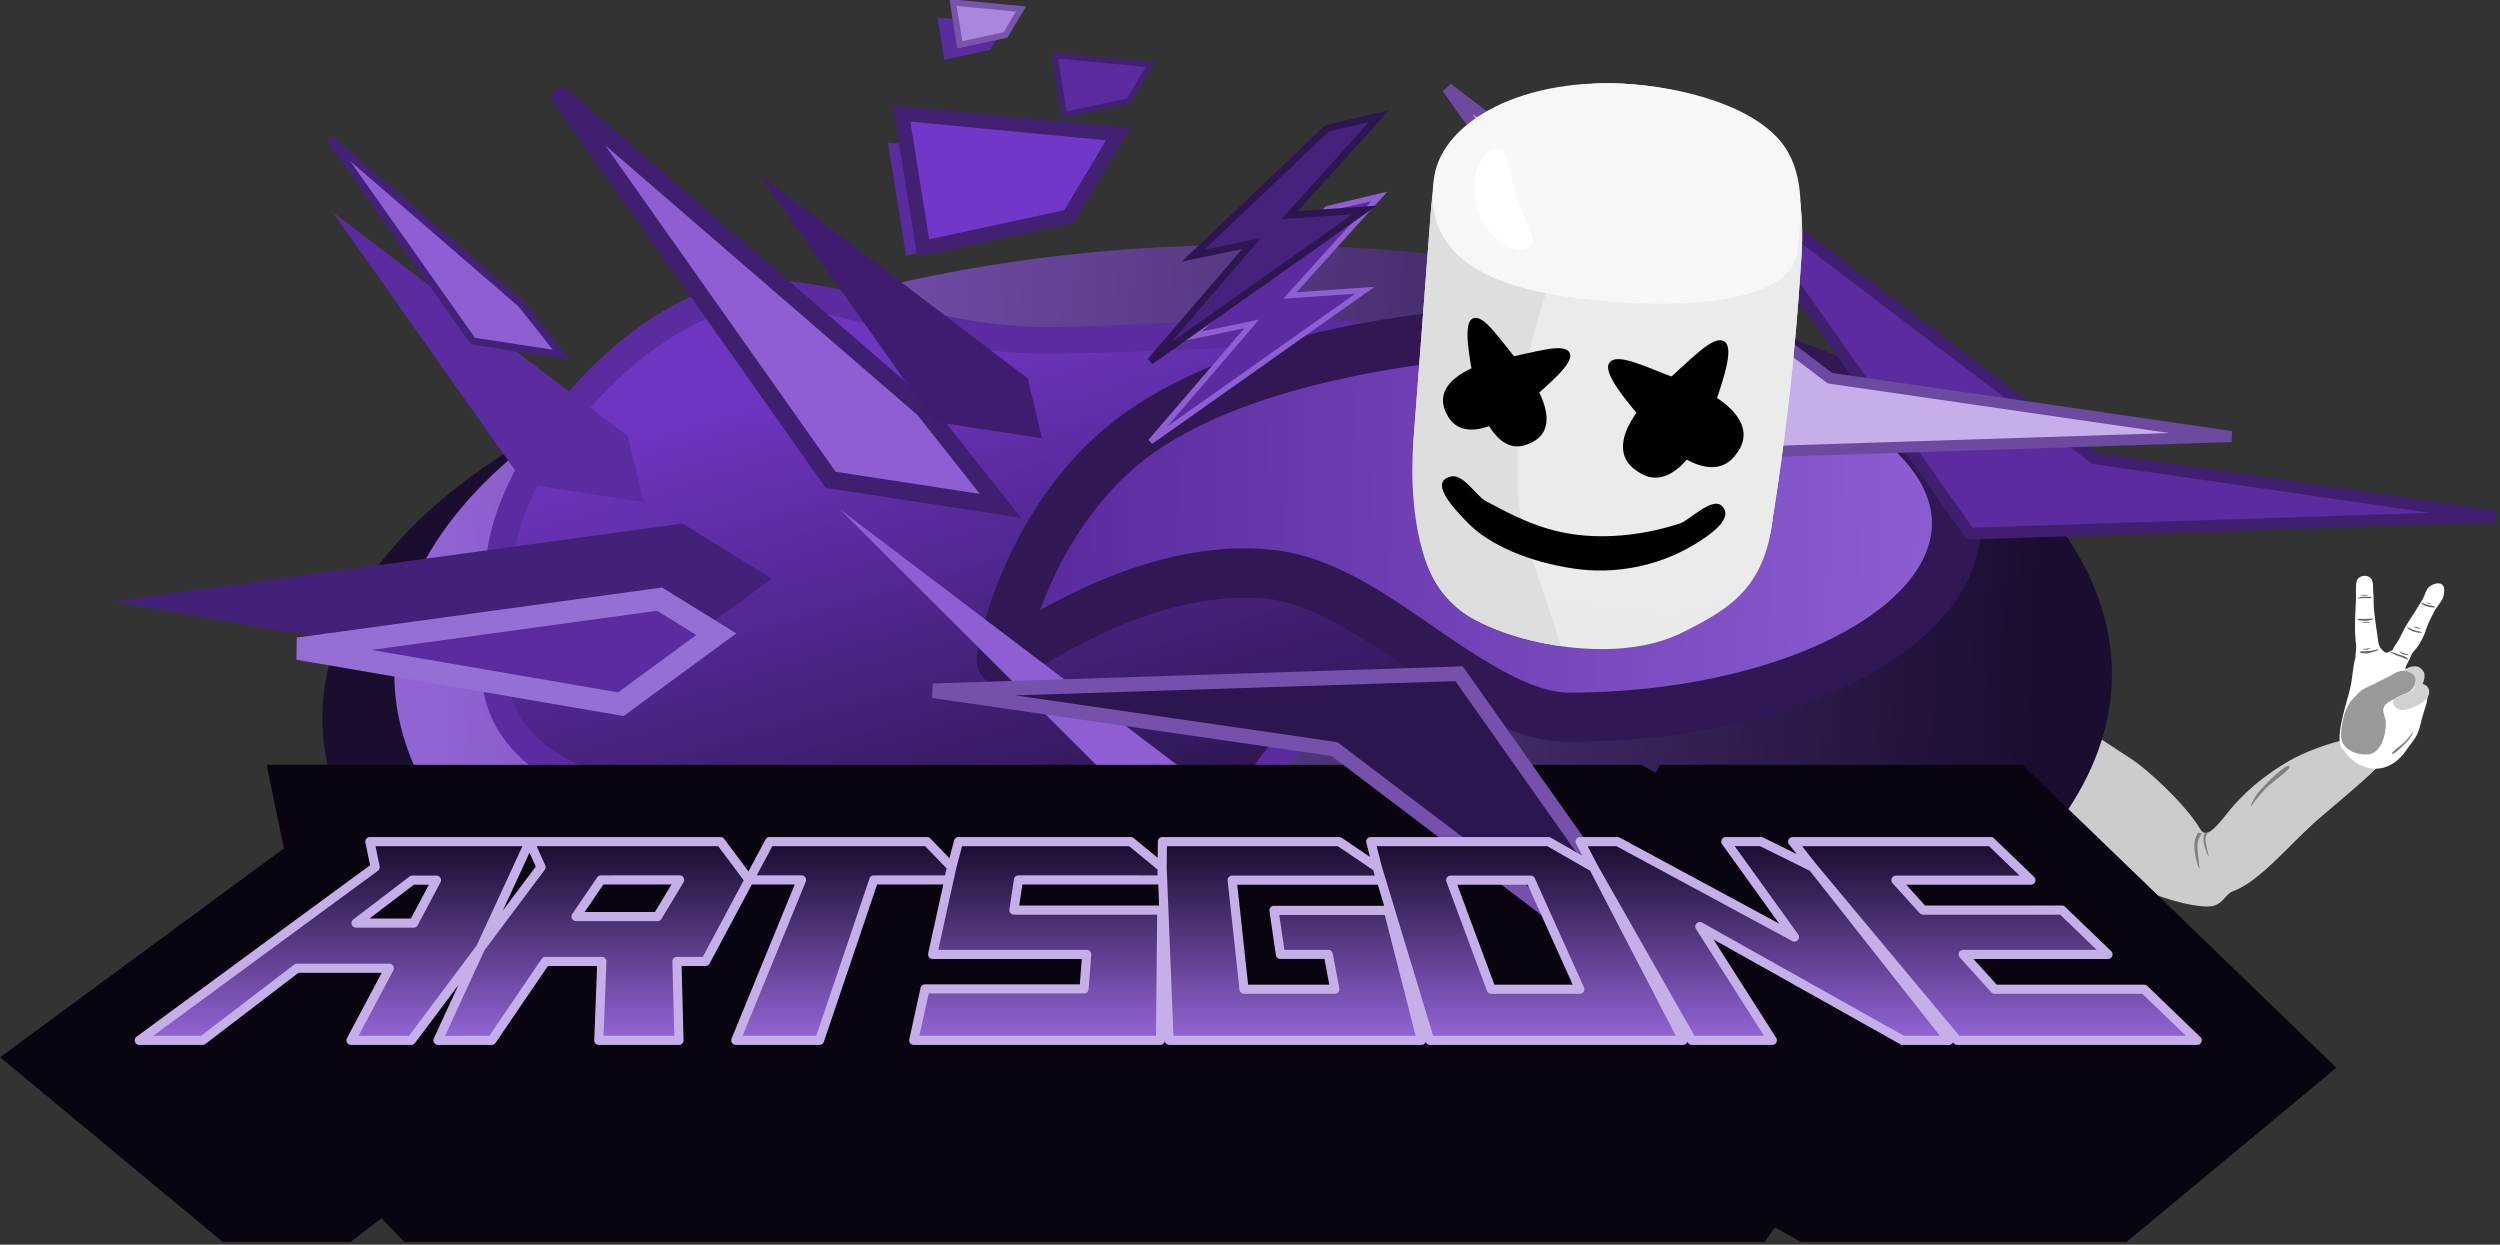 <?xml version="1.0" encoding="UTF-8" standalone="no"?>
<svg
   sodipodi:docname="Portfolio_workPreviewElement_Artsgone.svg"
   inkscape:version="1.3 (0e150ed6c4, 2023-07-21)"
   id="svg8"
   version="1.1"
   viewBox="0 0 427.815 212.995"
   height="212.995mm"
   width="427.815mm"
   xmlns:inkscape="http://www.inkscape.org/namespaces/inkscape"
   xmlns:sodipodi="http://sodipodi.sourceforge.net/DTD/sodipodi-0.dtd"
   xmlns:xlink="http://www.w3.org/1999/xlink"
   xmlns="http://www.w3.org/2000/svg"
   xmlns:svg="http://www.w3.org/2000/svg"
   xmlns:rdf="http://www.w3.org/1999/02/22-rdf-syntax-ns#"
   xmlns:cc="http://creativecommons.org/ns#"
   xmlns:dc="http://purl.org/dc/elements/1.1/">
  <rect x="0" y="0" width="427.815" height="212.995" fill="#333333" stroke="none"/>
  <defs
     id="defs2">
    <inkscape:path-effect
       effect="skeletal"
       id="path-effect7752"
       is_visible="true"
       lpeversion="1"
       pattern="m -8.77,4.415 c 0,-2.76 2.24,-5 5,-5 2.76,0 5,2.24 5,5 0,2.76 -2.24,5 -5,5 -2.76,0 -5,-2.24 -5,-5 z"
       copytype="single_stretched"
       prop_scale="3.758"
       scale_y_rel="false"
       spacing="0"
       normal_offset="0"
       tang_offset="0"
       prop_units="false"
       vertical_pattern="false"
       hide_knot="false"
       fuse_tolerance="0" />
    <inkscape:path-effect
       effect="spiro"
       id="path-effect7748"
       is_visible="true"
       lpeversion="1" />
    <inkscape:path-effect
       update_on_knot_move="true"
       attempt_force_join="true"
       miter_limit="4"
       offset="350.177"
       unit="px"
       linejoin_type="miter"
       lpeversion="1.2"
       is_visible="true"
       id="path-effect7744"
       effect="offset" />
    <inkscape:path-effect
       effect="skeletal"
       id="path-effect919"
       is_visible="true"
       lpeversion="1"
       pattern="m -8.77,4.415 c 0,-2.76 2.24,-5 5,-5 2.76,0 5,2.24 5,5 0,2.76 -2.24,5 -5,5 -2.76,0 -5,-2.24 -5,-5 z"
       copytype="single_stretched"
       prop_scale="3.758"
       scale_y_rel="false"
       spacing="0"
       normal_offset="0"
       tang_offset="0"
       prop_units="false"
       vertical_pattern="false"
       hide_knot="false"
       fuse_tolerance="0" />
    <inkscape:path-effect
       effect="spiro"
       id="path-effect917"
       is_visible="true"
       lpeversion="1" />
    <linearGradient
       inkscape:collect="always"
       id="linearGradient949">
      <stop
         style="stop-color:#241243;stop-opacity:1"
         offset="0"
         id="stop945" />
      <stop
         style="stop-color:#6e35c1;stop-opacity:1"
         offset="1"
         id="stop947" />
    </linearGradient>
    <linearGradient
       inkscape:collect="always"
       id="linearGradient941">
      <stop
         style="stop-color:#8d5fd3;stop-opacity:1;"
         offset="0"
         id="stop937" />
      <stop
         style="stop-color:#5a2ca0;stop-opacity:1"
         offset="1"
         id="stop939" />
    </linearGradient>
    <inkscape:path-effect
       update_on_knot_move="true"
       attempt_force_join="true"
       miter_limit="4"
       offset="1.7"
       unit="mm"
       linejoin_type="miter"
       lpeversion="1"
       is_visible="true"
       id="path-effect6934"
       effect="offset" />
    <inkscape:path-effect
       fuse_tolerance="0"
       hide_knot="false"
       vertical_pattern="false"
       prop_units="false"
       tang_offset="0"
       normal_offset="0"
       spacing="0"
       scale_y_rel="false"
       prop_scale="6.065"
       copytype="single_stretched"
       pattern="M 0,5 C 0,2.24 2.24,0 5,0 7.76,0 10,2.24 10,5 10,7.76 7.76,10 5,10 2.24,10 0,7.76 0,5 Z"
       lpeversion="1"
       is_visible="true"
       id="path-effect6725"
       effect="skeletal" />
    <inkscape:path-effect
       lpeversion="1"
       is_visible="true"
       id="path-effect6723"
       effect="spiro" />
    <inkscape:path-effect
       fuse_tolerance="0"
       hide_knot="false"
       vertical_pattern="false"
       prop_units="false"
       tang_offset="0"
       normal_offset="0"
       spacing="0"
       scale_y_rel="false"
       prop_scale="5.201"
       copytype="single_stretched"
       pattern="m -272.554,199.564 c 0,-2.3 1.867,-4.167 4.167,-4.167 2.3,0 4.167,1.867 4.167,4.167 0,2.3 -1.867,4.167 -4.167,4.167 -2.3,0 -4.167,-1.867 -4.167,-4.167 z"
       lpeversion="1"
       is_visible="true"
       id="path-effect6719"
       effect="skeletal" />
    <inkscape:path-effect
       lpeversion="1"
       is_visible="true"
       id="path-effect6717"
       effect="spiro" />
    <linearGradient
       id="linearGradient6699"
       inkscape:collect="always">
      <stop
         id="stop6695"
         offset="0"
         style="stop-color:#9164d4;stop-opacity:1" />
      <stop
         id="stop6697"
         offset="1"
         style="stop-color:#1b0d30;stop-opacity:1" />
    </linearGradient>
    <inkscape:path-effect
       update_on_knot_move="true"
       attempt_force_join="true"
       miter_limit="4"
       offset="350.177"
       unit="px"
       linejoin_type="miter"
       lpeversion="1.2"
       is_visible="true"
       id="path-effect6587"
       effect="offset" />
    <inkscape:path-effect
       update_on_knot_move="true"
       attempt_force_join="true"
       miter_limit="4"
       offset="0"
       unit="mm"
       linejoin_type="miter"
       lpeversion="1"
       is_visible="true"
       id="path-effect6585"
       effect="offset" />
    <inkscape:path-effect
       down_right_point="340.72,146.767"
       down_left_point="-222.531,146.767"
       up_right_point="293.015,100.72"
       up_left_point="-174.825,100.72"
       effect="perspective-envelope"
       id="path-effect889"
       is_visible="true"
       lpeversion="1"
       deform_type="perspective"
       horizontal_mirror="false"
       vertical_mirror="true"
       overflow_perspective="true" />
    <inkscape:path-effect
       down_right_point="340.72,146.767"
       down_left_point="-222.531,146.767"
       up_right_point="293.015,100.72"
       up_left_point="-174.825,100.72"
       effect="perspective-envelope"
       id="path-effect869"
       is_visible="true"
       lpeversion="1"
       deform_type="perspective"
       horizontal_mirror="false"
       vertical_mirror="true"
       overflow_perspective="true" />
    <inkscape:path-effect
       overflow_perspective="true"
       vertical_mirror="true"
       horizontal_mirror="false"
       deform_type="perspective"
       lpeversion="1"
       is_visible="true"
       id="path-effect874"
       effect="perspective-envelope"
       up_left_point="-174.825,100.72"
       up_right_point="293.015,100.72"
       down_left_point="-222.531,146.767"
       down_right_point="340.72,146.767" />
    <inkscape:path-effect
       down_right_point="340.72,146.767"
       down_left_point="-222.531,146.767"
       up_right_point="293.015,100.72"
       up_left_point="-174.825,100.72"
       effect="perspective-envelope"
       id="path-effect854"
       is_visible="true"
       lpeversion="1"
       deform_type="perspective"
       horizontal_mirror="false"
       vertical_mirror="true"
       overflow_perspective="true" />
    <linearGradient
       gradientUnits="userSpaceOnUse"
       y2="5148.628"
       x2="-2212.584"
       y1="5847.973"
       x1="-2212.584"
       id="linearGradient6701"
       xlink:href="#linearGradient6699"
       inkscape:collect="always"
       gradientTransform="matrix(0.25,0,0,0.249,1481.075,11.487)" />
    <linearGradient
       inkscape:collect="always"
       xlink:href="#linearGradient6699"
       id="linearGradient935"
       x1="-1276.386"
       y1="1106.624"
       x2="188.512"
       y2="1165.986"
       gradientUnits="userSpaceOnUse"
       gradientTransform="matrix(0.188,0,0,0.188,350.469,-66.77)" />
    <linearGradient
       inkscape:collect="always"
       xlink:href="#linearGradient941"
       id="linearGradient943"
       x1="118.504"
       y1="1026.743"
       x2="-691.986"
       y2="1012.083"
       gradientUnits="userSpaceOnUse"
       gradientTransform="translate(1520.095,-26.374)" />
    <linearGradient
       inkscape:collect="always"
       xlink:href="#linearGradient949"
       id="linearGradient951"
       x1="-628.957"
       y1="1356.585"
       x2="-778.73"
       y2="854.489"
       gradientUnits="userSpaceOnUse"
       gradientTransform="translate(1520.095,-26.374)" />
  </defs>
  <sodipodi:namedview
     showguides="false"
     inkscape:snap-global="false"
     inkscape:snap-intersection-paths="true"
     inkscape:object-paths="true"
     id="base"
     pagecolor="#8d8d8d"
     bordercolor="#666666"
     borderopacity="1.0"
     inkscape:pageopacity="0"
     inkscape:pageshadow="2"
     inkscape:zoom="0.45254834"
     inkscape:cx="886.09319"
     inkscape:cy="383.38446"
     inkscape:document-units="mm"
     inkscape:current-layer="layer1"
     inkscape:document-rotation="0"
     showgrid="false"
     showborder="true"
     inkscape:window-width="1920"
     inkscape:window-height="1009"
     inkscape:window-x="-8"
     inkscape:window-y="-8"
     inkscape:window-maximized="1"
     inkscape:snap-smooth-nodes="true"
     inkscape:showpageshadow="false"
     inkscape:pagecheckerboard="false"
     inkscape:deskcolor="#8d8d8d"
     borderlayer="true" />
  <g
     inkscape:label="Слой 1"
     inkscape:groupmode="layer"
     id="layer1"
     transform="translate(-37.508,-36.712)">
    <path
       id="ellipse6885"
       style="opacity:1;fill:#1b0d30;stroke-width:8.308;stroke-linecap:round;stroke-linejoin:round"
       d="M 386.596,159.581 A 146.957,73.479 0 0 1 239.639,233.059 146.957,73.479 0 0 1 92.682,159.581 146.957,73.479 0 0 1 239.639,86.102 146.957,73.479 0 0 1 386.596,159.581 Z" />
    <g
       transform="matrix(-0.188,0,0,0.188,115.783,-137.313)"
       id="g922"
       style="stroke-width:5.311">
      <path
         id="path6741"
         style="opacity:1;fill:#cccccc;fill-opacity:1;stroke:none;stroke-width:21.832;stroke-linecap:round;stroke-linejoin:round;stroke-miterlimit:4;stroke-dasharray:none"
         d="m -1464.498,1699.712 c -29.544,20.17 -93.34,50.556 -128.079,51.108 -14.707,0.234 -15.255,-10.897 -24.049,-14.11 -24.515,-8.956 -52.259,-43.881 -77.49,-65.594 -42.724,-36.767 -75.911,-61.83 -65.305,-73.857 7.313,-8.293 61.861,3.105 93.571,21.835 32.673,19.299 49.275,39.791 54.415,46.262 12.277,15.456 19.914,23.594 24.99,15.054 14.105,-23.733 49.345,-55.327 62.847,-63.966 54.4,-34.807 101.369,-74.715 124.881,-27.138 11.734,23.743 1.275,37.247 -11.684,56.08 -12.172,17.69 -25.231,34.62 -54.097,54.326 z"
         sodipodi:nodetypes="ssssssssssss" />
      <path
         style="fill:#808080;stroke:none;stroke-width:1.405px;stroke-linecap:butt;stroke-linejoin:miter;stroke-opacity:1"
         d="m -1588.21,1684.204 c 0,0 4.663,4.347 4.381,12.524 -0.282,8.178 -2.125,19.904 -2.125,19.904 0,0 2.47,-2.256 4.443,-14.945 1.974,-12.689 -3.033,-18.047 -3.033,-18.047 z"
         id="path6936"
         sodipodi:nodetypes="cscscc" />
      <path
         sodipodi:nodetypes="ssccs"
         id="path6940"
         d="m -1667.85,1623.832 c -0.572,2.135 17.438,14.721 23.021,20.703 5.583,5.982 12.572,15.577 12.572,15.577 0,0 0.151,-3.341 -7.426,-13.71 -4.159,-4.729 -26.552,-28.598 -28.167,-22.57 z"
         style="fill:#808080;stroke:none;stroke-width:1.405px;stroke-linecap:butt;stroke-linejoin:miter;stroke-opacity:1" />
      <path
         sodipodi:nodetypes="ssccs"
         id="path6752"
         d="m -1475.539,1692.981 c -0.572,-2.135 17.438,-14.721 23.021,-20.703 5.583,-5.982 12.572,-15.577 12.572,-15.577 0,0 0.151,3.341 -7.426,13.71 -4.159,4.729 -26.552,28.598 -28.167,22.57 z"
         style="fill:#808080;stroke:none;stroke-width:1.405px;stroke-linecap:butt;stroke-linejoin:miter;stroke-opacity:1" />
      <path
         style="fill:#808080;stroke:none;stroke-width:0.936px;stroke-linecap:butt;stroke-linejoin:miter;stroke-opacity:1"
         d="m -1593.219,1683.599 c 0,0 2.732,3.248 1.887,8.63 -0.845,5.382 -3.007,12.984 -3.007,12.984 0,0 1.814,-1.292 4.14,-9.52 2.326,-8.228 -0.552,-12.172 -0.552,-12.172 z"
         id="path6750"
         sodipodi:nodetypes="cscscc" />
      <path
         id="path6757"
         style="opacity:1;fill:#ffffff;fill-opacity:1;stroke:none;stroke-width:69.245;stroke-linecap:round;stroke-linejoin:round;stroke-miterlimit:4;stroke-dasharray:none"
         d="m -1735.839,1449.799 c -2.119,-0.036 -4.398,0.679 -5.76,2.176 -2.791,3.064 -1.789,8.11 -2.251,12.228 -0.613,5.459 -0.22,10.992 -0.684,16.465 -0.469,5.524 -1.369,11.004 -2.119,16.497 -0.65,4.759 -1.435,9.719 -2.063,14.26 h -5e-4 c -0.231,1.67 -1.109,2.695 -1.877,4.171 -1.331,1.528 -2.889,3.65 -4.7,4.106 -1.704,0.427 -4.055,-1.286 -6.247,-2.381 -0.065,-0.19 -0.133,-0.38 -0.206,-0.571 -1.077,-2.8 -3.756,-5.811 -5.252,-8.484 -2.24,-4.001 -4.026,-8.217 -6.298,-12.184 -2.844,-4.965 -6.151,-9.652 -9.168,-14.514 -2.087,-3.364 -4.167,-6.732 -6.181,-10.14 -2.402,-4.066 -3.125,-9.654 -7.039,-12.297 -3.002,-2.027 -7.853,-3.636 -10.765,-1.483 -2.666,1.97 -2.2,6.558 -1.591,9.815 1.007,5.374 5.72,9.327 8.305,14.144 2.129,3.967 4.119,8.014 5.925,12.138 1.786,4.075 2.786,8.493 4.848,12.435 2.375,4.539 4.934,9.153 8.579,12.751 1.802,1.778 3.268,7.116 5.257,10.083 0.878,2.098 2.514,4.743 1.87,5.467 -3.158,3.548 -3.305,4.261 -5.172,5.339 -5.312,3.067 -6.309,7.231 -9.185,10.034 -4.638,4.521 -6.142,4.991 -5.59,11.147 0.311,3.448 1.746,8.222 3.708,14.18 1.722,5.238 2.665,12.063 5.441,18.39 2.38,5.424 6.835,10.135 9.278,13.816 18.177,27.381 45.449,20.03 57.87,1.115 10.259,-6.466 -3.511,-44.869 -6.214,-57.35 l 5e-4,-5e-4 c -2.033,-9.39 -2.082,-18.314 -4.641,-27.267 0.13,-3.423 -0.93,-8.052 -0.54,-10.796 0.72,-5.072 0.934,-10.211 1.054,-15.332 0.101,-4.307 -0.137,-8.617 -0.28,-12.923 -0.156,-4.74 -0.406,-9.477 -0.632,-14.215 -0.264,-5.511 0.75,-11.232 -0.844,-16.531 -0.653,-2.175 -3.178,-3.714 -5.407,-4.141 -0.459,-0.088 -0.939,-0.136 -1.428,-0.144 z" />
      <path
         id="path6779"
         style="opacity:1;fill:#d1d1d1;fill-opacity:1;stroke:none;stroke-width:187.47;stroke-linecap:round;stroke-linejoin:round;stroke-miterlimit:4;stroke-dasharray:none"
         d="m -1786.353,1550.236 c -2.833,-0.236 -4.759,-7.532 -4.085,-11.313 0.416,-2.322 2.263,-3.929 3.663,-5.183 2.911,-2.608 9.175,-1.698 12.458,0.421 1.31,0.845 4.212,3.151 3.028,4.237 -1.123,1.03 3.357,15.232 1.024,17.972 -1.732,2.034 -5.279,0.109 -8.199,-2.205 -1.973,-1.563 -3.659,-3.575 -4.305,-3.629 z"
         sodipodi:nodetypes="sssssssss" />
      <path
         id="path6775"
         style="opacity:1;fill:#999999;fill-opacity:1;stroke:none;stroke-width:78.846;stroke-linecap:round;stroke-linejoin:round;stroke-miterlimit:4;stroke-dasharray:none"
         d="m -1720.178,1569.51 c 2.2,4.023 3.397,9.048 4.226,13.091 1.15,5.621 2.011,13.033 0.649,17.144 -3.34,10.082 -15.022,13.2 -23.69,12.67 -11.662,-0.711 -16.516,-17.357 -16.364,-28.234 0.091,-6.501 3.781,-10.311 1.81,-14.916 -1.81,-4.228 -7.223,-5.714 -11.057,-8.254 -4.764,-3.155 -11.483,-3.998 -14.8,-8.65 -2.151,-3.016 -3.822,-7.579 -2.177,-10.898 1.75,-3.531 6.689,-5.054 10.627,-5.18 5.03,-0.16 9.389,3.645 13.965,5.739 3.588,1.642 7.052,3.544 10.563,5.344 4.688,2.405 9.821,4.114 14.025,7.291 9.512,9.247 9.147,9.226 12.224,14.852 z"
         sodipodi:nodetypes="assssaaaaaaaca" />
      <path
         sodipodi:nodetypes="sssssss"
         d="m -1771.105,1557.997 c 3.965,1.088 8.177,3.285 8.99,5.837 1.287,4.05 -3.629,7.235 -6.096,7.896 -4.858,1.302 -16.633,-3.158 -22.93,-8.655 -4.67,-4.078 -4.939,-10.876 -0.664,-13.526 8.198,-5.083 8.651,2.284 13.278,5.006 2.68,1.577 4.92,2.757 7.422,3.443 z"
         style="opacity:1;fill:#d1d1d1;fill-opacity:1;stroke:none;stroke-width:187.47;stroke-linecap:round;stroke-linejoin:round;stroke-miterlimit:4;stroke-dasharray:none"
         id="path6782" />
      <path
         id="path6811"
         style="opacity:1;fill:#666666;fill-opacity:1;stroke:none;stroke-width:44.124;stroke-linecap:round;stroke-linejoin:round;stroke-miterlimit:4;stroke-dasharray:none"
         d="m -1729.421,1489.487 c 0,0.503 -2.42,1.256 -6.632,1.256 -4.212,0 -8.301,-1.161 -8.108,-1.88 0.165,-0.617 2.102,0.113 6.314,0.113 4.212,0 8.427,-0.186 8.427,0.512 z"
         sodipodi:nodetypes="sssss" />
      <path
         id="path6813"
         style="opacity:1;fill:#666666;fill-opacity:1;stroke:none;stroke-width:44.124;stroke-linecap:round;stroke-linejoin:round;stroke-miterlimit:4;stroke-dasharray:none"
         d="m -1729.632,1470.383 c 0,0.503 -1.997,-0.26 -6.209,-0.26 -4.212,0 -6.715,0.249 -6.522,-0.47 0.165,-0.617 0.868,-0.839 5.08,-0.839 4.212,0 7.651,0.872 7.651,1.569 z"
         sodipodi:nodetypes="sssss" />
      <path
         sodipodi:nodetypes="sssss"
         d="m -1787.58,1474.366 c 0,0.503 -1.645,2.349 -5.575,3.406 -4.067,1.094 -7.42,1.13 -7.227,0.411 0.165,-0.617 2.288,-0.706 6.349,-1.826 4.6,-1.269 6.453,-2.688 6.453,-1.991 z"
         style="opacity:1;fill:#666666;fill-opacity:1;stroke:none;stroke-width:44.124;stroke-linecap:round;stroke-linejoin:round;stroke-miterlimit:4;stroke-dasharray:none"
         id="path6819" />
      <path
         id="path6823"
         style="opacity:1;fill:#666666;fill-opacity:1;stroke:none;stroke-width:44.124;stroke-linecap:round;stroke-linejoin:round;stroke-miterlimit:4;stroke-dasharray:none"
         d="m -1774.609,1496.414 c 0,0.503 -2.314,3.159 -6.245,4.217 -4.067,1.094 -7.455,1.359 -7.262,0.64 0.165,-0.617 1.813,-0.547 5.873,-1.667 4.6,-1.269 7.634,-3.887 7.634,-3.189 z"
         sodipodi:nodetypes="sssss" />
      <path
         id="path6825"
         style="opacity:1;fill:#666666;fill-opacity:1;stroke:none;stroke-width:20.944;stroke-linecap:round;stroke-linejoin:round;stroke-miterlimit:4;stroke-dasharray:none"
         d="m -1786.911,1498.516 c 0,-0.239 1.098,-1.5 2.964,-2.002 1.931,-0.519 3.539,-0.645 3.447,-0.304 -0.079,0.293 -0.913,0.506 -2.841,1.038 -2.183,0.602 -3.57,1.598 -3.57,1.267 z"
         sodipodi:nodetypes="sssss" />
      <path
         id="path6827"
         style="opacity:1;fill:#666666;fill-opacity:1;stroke:none;stroke-width:13.421;stroke-linecap:round;stroke-linejoin:round;stroke-miterlimit:4;stroke-dasharray:none"
         d="m -1792.446,1473.936 c 0,0.153 -0.704,0.961 -1.899,1.283 -1.237,0.333 -2.268,0.413 -2.209,0.195 0.051,-0.188 0.539,-0.391 1.774,-0.731 1.399,-0.386 2.334,-0.958 2.334,-0.746 z"
         sodipodi:nodetypes="sssss" />
      <path
         id="path6829"
         style="opacity:1;fill:#666666;fill-opacity:1;stroke:none;stroke-width:27.461;stroke-linecap:round;stroke-linejoin:round;stroke-miterlimit:4;stroke-dasharray:none"
         d="m -1767.621,1518.723 c 0,0.313 -1.44,1.966 -3.886,2.625 -2.531,0.681 -4.64,0.846 -4.52,0.398 0.104,-0.384 1.178,-0.59 3.705,-1.287 2.862,-0.79 4.701,-2.17 4.701,-1.736 z"
         sodipodi:nodetypes="sssss" />
      <path
         id="path6815"
         style="opacity:1;fill:#666666;fill-opacity:1;stroke:none;stroke-width:44.124;stroke-linecap:round;stroke-linejoin:round;stroke-miterlimit:4;stroke-dasharray:none"
         d="m -1759.382,1519.095 c 0,0.503 -4.676,3.124 -8.606,4.182 -4.067,1.094 -7.843,3.562 -7.65,2.843 0.165,-0.617 1.161,-2.609 5.221,-3.729 4.6,-1.269 11.035,-3.992 11.035,-3.295 z"
         sodipodi:nodetypes="sssss" />
      <path
         sodipodi:nodetypes="sssss"
         d="m -1731.432,1518.942 c 0,1.137 -5.406,2.147 -9.266,1.09 -4.062,-1.113 -8.205,-2.436 -8.012,-3.156 0.165,-0.617 4.385,0.888 8.571,1.355 4.106,0.458 8.706,-0.128 8.706,0.711 z"
         style="opacity:1;fill:#666666;fill-opacity:1;stroke:none;stroke-width:44.124;stroke-linecap:round;stroke-linejoin:round;stroke-miterlimit:4;stroke-dasharray:none"
         id="path6831" />
      <path
         sodipodi:nodetypes="sssss"
         d="m -1734.161,1516.478 c 0,0.378 -2.906,0.863 -4.188,0.512 -1.35,-0.37 -2.889,-1.258 -2.825,-1.497 0.055,-0.205 2.728,0.594 4.12,0.75 1.365,0.152 2.893,-0.043 2.893,0.236 z"
         style="opacity:1;fill:#666666;fill-opacity:1;stroke:none;stroke-width:14.663;stroke-linecap:round;stroke-linejoin:round;stroke-miterlimit:4;stroke-dasharray:none"
         id="path6833" />
      <path
         sodipodi:nodetypes="sssss"
         d="m -1741.14,1492.264 c 0,-0.378 2.906,-0.863 4.188,-0.512 1.35,0.37 3.524,0.71 3.46,0.949 -0.055,0.205 -3.364,-0.046 -4.755,-0.201 -1.365,-0.152 -2.893,0.043 -2.893,-0.236 z"
         style="opacity:1;fill:#666666;fill-opacity:1;stroke:none;stroke-width:14.663;stroke-linecap:round;stroke-linejoin:round;stroke-miterlimit:4;stroke-dasharray:none"
         id="path6835" />
      <path
         id="path6784"
         style="opacity:1;fill:#666666;fill-opacity:1;stroke:none;stroke-width:13.562;stroke-linecap:round;stroke-linejoin:round;stroke-miterlimit:4;stroke-dasharray:none"
         d="m -1739.305,1467.766 c 0,-0.35 3.388,-0.978 4.574,-0.653 1.249,0.342 2.183,0.707 2.123,0.929 -0.051,0.19 -1.333,-0.077 -2.62,-0.221 -1.262,-0.141 -4.078,0.203 -4.078,-0.056 z"
         sodipodi:nodetypes="sssss" />
      <path
         style="fill:#808080;stroke:none;stroke-width:0.768px;stroke-linecap:butt;stroke-linejoin:miter;stroke-opacity:1"
         d="m -1760.871,1611.33 c 0.313,-1.167 -9.529,-8.044 -12.579,-11.312 -3.051,-3.269 -6.869,-8.511 -6.869,-8.511 0,0 -0.083,1.826 4.058,7.491 2.273,2.584 14.508,15.627 15.391,12.333 z"
         id="path6938"
         sodipodi:nodetypes="ssccs" />
    </g>
    <path
       id="ellipse6887"
       style="opacity:1;fill:url(#linearGradient935);stroke-width:8.308;stroke-linecap:round;stroke-linejoin:round"
       d="M 398.91,152.072 A 146.957,73.479 0 0 1 251.953,225.551 146.957,73.479 0 0 1 104.996,152.072 146.957,73.479 0 0 1 251.953,78.594 146.957,73.479 0 0 1 398.91,152.072 Z" />
    <g
       id="ellipse6889"
       transform="matrix(0.188,0,0,0.188,64.266,-61.805)"
       style="stroke-width:5.311">
      <path
         style="color:#000000;fill:url(#linearGradient951);stroke-width:129.566;stroke-linecap:round;stroke-linejoin:round;-inkscape-stroke:none"
         d="m 1362.642,1043.437 c 0,69.66 -201.975,86.838 -300.489,136.095 -98.514,49.257 -62.938,186.338 -202.258,186.338 -139.32,0 -382.342,-85.197 -480.856,-134.453 -98.514,-49.257 -67.008,-118.319 -67.008,-187.979 0,-69.66 74.519,-186.095 173.033,-235.352 98.514,-49.257 184.754,25.712 324.074,25.712 139.32,0 301.131,-25.34 399.645,23.917 98.514,49.257 153.858,116.064 153.858,185.723"
         id="path7806" />
      <path
         style="color:#000000;fill:#5a2ca0;stroke-width:5.311;stroke-linecap:round;stroke-linejoin:round;-inkscape-stroke:none"
         d="m 557.438,779.225 c -25.681,-0.064 -51.454,4.765 -77.826,17.951 -51.595,25.797 -96.032,68.514 -127.98,113.914 -31.948,45.4 -51.795,93.168 -51.795,132.348 0,32.991 -8.192,68.062 -3.324,103.309 4.868,35.246 25.313,69.699 77.074,95.58 100.659,50.329 342.019,135.74 486.311,135.74 36.83,0 63.917,-9.375 83.938,-24.699 20.021,-15.324 32.617,-35.809 43.336,-56.607 21.438,-41.596 35.756,-83.977 80.439,-106.318 46.782,-23.391 121.769,-40.262 185.291,-59.639 31.761,-9.688 60.733,-19.986 82.879,-33.156 22.146,-13.17 39.06,-30.9 39.06,-54.209 0,-76.12 -59.776,-146.22 -160.601,-196.633 -104.789,-52.394 -267.259,-25.205 -405.1,-25.205 -67.472,0 -122.43,-18.217 -174.432,-30.977 -26.001,-6.38 -51.589,-11.335 -77.27,-11.398 z m 0.467,24.195 c 22.55,0.14 45.702,4.691 70.99,10.896 50.577,12.41 108.397,31.678 180.244,31.678 140.798,0 301.953,-23.49 394.191,22.629 96.202,48.101 147.115,111.615 147.115,174.814 0,11.521 -8.332,22.06 -27.135,33.242 -18.803,11.182 -46.483,21.319 -77.529,30.789 -62.093,18.941 -137.35,35.286 -189.082,61.152 -53.83,26.915 -70.982,77.704 -91.215,116.963 -10.116,19.629 -20.906,36.492 -36.477,48.41 -15.571,11.918 -36.282,19.678 -69.111,19.678 -134.347,0 -379.032,-84.982 -475.4,-133.166 -46.752,-23.376 -59.813,-48.084 -63.82,-77.098 -4.007,-29.014 3.555,-63.302 3.555,-99.971 0,-30.48 17.412,-75.762 47.352,-118.309 29.94,-42.546 72.021,-82.675 118.939,-106.135 22.885,-11.442 44.833,-15.714 67.383,-15.574 z"
         id="path7808" />
    </g>
    <g
       id="path6704"
       transform="matrix(0.188,0,0,0.188,64.266,-61.805)"
       style="stroke-width:5.311">
      <path
         style="color:#000000;fill:url(#linearGradient943);stroke-width:237.775;stroke-linecap:round;stroke-linejoin:round;-inkscape-stroke:none"
         d="m 1638.6,1000.368 c 0,97.487 -158.057,176.515 -353.031,176.515 -85.182,0 -176.489,-120.557 -272.634,-130.189 -123.921,-12.414 -243.946,84.863 -243.946,78.874 -10e-6,-12.13 27.683,-138.38 126.138,-207.819 106.895,-75.391 288.948,-93.896 390.442,-93.896 194.974,0 353.031,79.029 353.031,176.515 z"
         id="path7812" />
      <path
         style="color:#000000;fill:#311854;stroke-width:5.311;stroke-linecap:round;stroke-linejoin:round;-inkscape-stroke:none"
         d="m 1285.568,801.469 c -104.214,0 -288.074,16.692 -403.342,97.988 -53.642,37.832 -87.083,90.159 -107.422,134.33 -10.169,22.086 -17.065,42.204 -21.492,57.869 -2.214,7.833 -3.809,14.54 -4.893,19.961 -1.084,5.421 -1.814,8.178 -1.814,13.951 0,4.766 2.894,13.466 8.971,18.061 6.077,4.595 11.506,4.681 14.537,4.576 6.063,-0.211 7.361,-1.381 8.893,-2.022 3.062,-1.281 4.611,-2.258 6.689,-3.475 4.158,-2.433 9.213,-5.635 15.682,-9.6 12.937,-7.929 31.11,-18.709 52.865,-29.238 43.511,-21.058 100.984,-40.462 156.461,-34.904 39.555,3.963 84.421,33.491 129.961,64.867 45.54,31.376 91.753,65.434 144.904,65.434 100.511,0 191.683,-20.083 259.642,-54.062 67.959,-33.98 115.773,-83.995 115.773,-144.836 0,-60.841 -47.814,-110.858 -115.773,-144.838 -67.959,-33.98 -159.132,-54.062 -259.642,-54.062 z m 0,44.768 c 94.462,0 179.809,19.432 239.621,49.338 59.812,29.906 91.027,68.149 91.027,104.795 0,36.646 -31.215,74.887 -91.027,104.793 -59.812,29.906 -145.159,49.338 -239.621,49.338 -32.031,0 -74.061,-26.221 -119.506,-57.531 -45.445,-31.311 -94.306,-66.878 -150.897,-72.547 -68.444,-6.856 -132.944,16.173 -180.426,39.152 -11.147,5.395 -21.276,10.796 -30.383,15.889 3.087,-8.408 6.748,-17.474 11.111,-26.951 18.117,-39.346 47.747,-84.865 92.561,-116.471 98.523,-69.486 278.766,-89.805 377.539,-89.805 z"
         id="path7814" />
    </g>
    <path
       style="fill:#8d5fd3;stroke:none;stroke-width:0.249px;stroke-linecap:butt;stroke-linejoin:miter;stroke-opacity:1"
       d="m 246.785,173.557 -65.565,-49.708 61.518,61.36 72.842,-1.659 z"
       id="path6910"
       sodipodi:nodetypes="ccccc" />
    <g
       id="path6388"
       transform="matrix(0.188,0,0,0.188,64.266,-61.805)"
       style="stroke-width:5.311">
      <path
         style="color:#000000;fill:#170b28;stroke-width:0;-inkscape-stroke:none"
         d="m 100.504,1220.252 15.619,76.058 -258.24,190.039 202.604,168.166 H 176.678 l 28.277,-21.688 20.754,21.688 h 67.318 67.488 55.785 12.035 91.512 106.059 25.844 59.328 127.432 173.869 57.353 131.26 95.727 99.373 67.699 l 9.469,-13.387 23.809,13.387 h 24.963 77.828 193.338 l 191.047,-158.574 -86.289,-83.291 -62.477,-60.305 -73.371,-70.822 h -0.01 l -63.475,-61.271 h -220.801 -46.32 -62.697 l -3.873,7.318 -13.533,-7.318 h -60.387 -59.723 -123.451 -76.756 -104.478 -96.787 -79.014 -82.531 -94.629 -58.314 -158.664 z"
         id="path7820" />
      <path
         style="color:#000000;fill:#000000;fill-opacity:0.6;stroke-width:5.311;-inkscape-stroke:none"
         d="m 100.504,1220.252 15.619,76.058 -258.24,190.039 202.604,168.166 H 176.678 l 28.277,-21.688 20.754,21.688 h 67.318 67.488 55.785 12.035 91.512 106.059 25.844 59.328 127.432 173.869 57.353 131.26 95.727 99.373 67.699 l 9.469,-13.387 23.809,13.387 h 24.963 77.828 193.338 l 191.047,-158.574 -86.289,-83.291 -62.477,-60.305 -73.371,-70.822 h -0.01 l -63.475,-61.271 h -220.801 -46.32 -62.697 l -3.873,7.318 -13.533,-7.318 h -60.387 -59.723 -123.451 -76.756 -104.478 -96.787 -79.014 -82.531 -94.629 -58.314 -158.664 z"
         id="path7822" />
    </g>
    <g
       id="path6928"
       transform="matrix(0.188,0,0,0.188,64.266,-61.805)"
       style="stroke-width:5.311">
      <path
         style="color:#000000;fill:#5a2ca0;stroke-width:56.351;-inkscape-stroke:none"
         d="m 1763.966,941.139 -348.233,-264.013 234.828,332.584 478.791,-15.498 z"
         id="path7826" />
      <path
         style="color:#000000;fill:#411f70;stroke-width:5.311;-inkscape-stroke:none"
         d="m 1418.938,672.898 -7.539,7.287 236.477,334.92 481.648,-15.592 0.59,-10.551 -364.035,-52.879 z m 20.887,29.15 322.025,244.143 1.353,0.197 306.084,44.461 -416.041,13.467 z"
         id="path7828" />
    </g>
    <g
       id="path6916"
       transform="matrix(0.188,0,0,0.188,64.266,-61.805)"
       style="stroke-width:5.311">
      <path
         style="color:#000000;fill:#c6afe9;stroke-width:53.112;-inkscape-stroke:none"
         d="m 1523.396,868.298 -348.233,-264.013 234.828,332.584 478.791,-15.498 z"
         id="path7832" />
      <path
         style="color:#000000;fill:#6c4aa0;stroke-width:5.311;-inkscape-stroke:none"
         d="m 1178.184,600.301 -7.106,6.869 236.383,334.785 481.483,-15.586 0.557,-9.945 -364.113,-52.889 z m 19.684,27.473 323.535,245.287 1.275,0.186 309.496,44.955 -419.652,13.584 z"
         id="path7834" />
    </g>
    <g
       id="path6930"
       transform="matrix(0.188,0,0,0.188,64.266,-61.805)"
       style="stroke-width:5.311">
      <path
         style="color:#000000;fill:#2d1650;stroke-width:70.264;-inkscape-stroke:none"
         d="m 1072.374,1205.867 348.233,264.013 -234.828,-332.584 -478.791,15.498 z"
         id="path7838" />
      <path
         style="color:#000000;fill:#7551ac;stroke-width:5.311;-inkscape-stroke:none"
         d="m 1189.127,1130.568 -482.354,15.613 -0.736,13.158 363.697,52.826 346.877,262.984 9.399,-9.086 z m -6.695,13.453 208.137,294.785 -315.557,-239.24 -1.688,-0.246 -291.449,-42.334 z"
         id="path7840" />
    </g>
    <g
       id="path6592"
       transform="matrix(0.188,0,0,0.188,64.266,-61.805)"
       style="stroke-width:5.311">
      <path
         style="color:#000000;-inkscape-font-specification:FalconsFont;fill:url(#linearGradient6701);stroke-width:44.124;stroke-linecap:round;stroke-linejoin:round;-inkscape-stroke:none"
         d="m 194.365,1290.09 4.792,23.269 -77.303,56.756 -12.936,9.498 -124.467,91.384 h 57.698 l 85.756,-65.62 h 84.13 l -34.892,65.62 h 54.885 l 63.137,-84.261 3.284,-7.123 4.378,-9.498 36.889,-80.025 z m 145.35,0 10.429,23.269 -42.526,56.756 -7.117,9.498 -5.337,7.123 -38.84,84.261 h 48.978 l 48.884,-71.824 h 51.32 l -2.784,71.824 h 73.002 l -1.874,-71.824 h 26.034 l 10.453,-19.56 5.075,-9.498 24.123,-45.14 -26.031,-34.886 z m 199.821,34.886 h 47.728 l -18.497,45.14 -3.892,9.498 -37.447,91.384 h 76.222 l 30.925,-91.384 3.214,-9.498 15.275,-45.14 h 67.887 l 3.076,-11.617 -22.532,-23.269 H 558.179 Z m 184.491,-11.617 -12.47,56.756 -2.086,9.498 -2.89,13.155 h 140.282 l -2.449,31.404 H 699.68 l -10.288,46.826 h 224.64 l 0.854,-91.384 0.089,-9.498 0.165,-17.695 H 780.578 l 4.147,-27.445 h 130.674 l 0.106,-11.375 2.27,56.515 0.382,9.498 3.672,91.384 h 229.739 l -23.329,-91.384 -2.425,-9.498 -4.452,-17.441 h -104.052 l 2.541,17.441 1.384,9.498 1.917,13.155 h 43.525 l 6.014,31.698 h -82.655 l -4.879,-44.853 -1.033,-9.498 -4.885,-44.9 h 135.112 l -2.967,-11.623 -34.765,-23.502 H 915.725 l -0.22,23.502 -28.587,-23.502 H 730.186 Z m 387.358,0.233 17.128,56.523 2.878,9.498 27.692,91.384 h 230.814 l -47.443,-91.384 -4.931,-9.498 -29.343,-56.519 32.134,56.519 5.4,9.498 51.958,91.384 h 73.27 l -58.228,-91.384 -6.052,-9.498 -1.716,-2.693 4.8,2.693 16.929,9.498 162.891,91.384 h 42.406 l -72.005,-91.384 -7.484,-9.498 -44.721,-56.756 -47.044,-23.269 h -32.147 l 57.563,80.025 4.934,6.859 -12.713,-6.859 -148.318,-80.025 h -34.062 l 12.201,23.502 -41.005,-23.502 h -161.79 z m 396.379,-0.233 47.325,56.756 7.92,9.498 76.199,91.384 h 218.469 l -48.318,-46.532 h -136.048 l -28.694,-31.698 h 131.826 l -13.66,-13.155 -9.862,-9.498 -18.374,-17.695 h -126.452 l -24.626,-27.205 h 122.827 l -36.472,-35.125 h -180.393 z m -1103.071,11.617 h 71.594 l -20.105,33.337 h -74.182 z m -171.758,0.24 h 22.015 l -20.785,39.064 h -52.426 z m 945.239,0 h 72.772 l 20.229,44.9 4.279,9.498 20.208,44.853 h -80.602 l -16.669,-44.853 -3.53,-9.498 z"
         id="path7844" />
      <path
         style="color:#000000;-inkscape-font-specification:FalconsFont;fill:#c6afe9;stroke-width:5.311;stroke-linecap:round;stroke-linejoin:round;-inkscape-stroke:none"
         d="m 194.365,1285.936 a 4.154,4.154 0 0 0 -4.068,4.992 l 4.254,20.658 -75.154,55.18 -12.938,9.498 -124.467,91.385 a 4.154,4.154 0 0 0 2.459,7.502 h 57.697 a 4.154,4.154 0 0 0 2.525,-0.856 l 84.637,-64.764 h 75.811 l -31.646,59.516 a 4.154,4.154 0 0 0 3.668,6.104 h 54.885 a 4.154,4.154 0 0 0 3.324,-1.662 l 39.631,-52.891 -22.43,48.66 a 4.154,4.154 0 0 0 3.771,5.893 h 48.979 a 4.154,4.154 0 0 0 3.434,-1.816 l 47.646,-70.008 h 44.805 l -2.615,67.51 a 4.154,4.154 0 0 0 4.15,4.314 h 73.002 a 4.154,4.154 0 0 0 4.152,-4.262 l -1.764,-67.562 h 21.771 a 4.154,4.154 0 0 0 3.662,-2.195 l 10.455,-19.561 5.074,-9.498 22.949,-42.943 h 39.047 l -16.148,39.41 -3.893,9.498 -37.447,91.385 a 4.154,4.154 0 0 0 3.844,5.729 h 76.223 a 4.154,4.154 0 0 0 3.934,-2.822 l 30.924,-91.385 3.215,-9.496 14.32,-42.318 h 60.266 l -8.809,40.094 -2.086,9.498 -2.891,13.154 a 4.154,4.154 0 0 0 4.057,5.047 h 135.791 l -1.801,23.096 H 699.68 a 4.154,4.154 0 0 0 -4.057,3.262 l -10.289,46.826 a 4.154,4.154 0 0 0 4.057,5.045 h 224.641 a 4.154,4.154 0 0 0 3.881,-3.467 4.154,4.154 0 0 0 3.916,3.467 h 229.74 a 4.154,4.154 0 0 0 3.809,-2.75 4.154,4.154 0 0 0 3.705,2.75 h 230.815 a 4.154,4.154 0 0 0 3.762,-2.807 l 0.402,0.707 a 4.154,4.154 0 0 0 3.611,2.1 h 73.272 a 4.154,4.154 0 0 0 3.502,-6.385 l -57.109,-89.631 7.309,4.1 162.891,91.385 a 4.154,4.154 0 0 0 2.031,0.531 h 42.406 a 4.154,4.154 0 0 0 3.391,-2.279 l 0.654,0.785 a 4.154,4.154 0 0 0 3.189,1.494 h 218.469 a 4.154,4.154 0 0 0 2.881,-7.146 l -48.318,-46.531 a 4.154,4.154 0 0 0 -2.881,-1.162 h -134.205 l -21.174,-23.389 h 122.463 a 4.154,4.154 0 0 0 2.881,-7.146 l -13.658,-13.154 -9.863,-9.498 -18.373,-17.695 a 4.154,4.154 0 0 0 -2.883,-1.162 h -124.607 l -17.107,-18.896 h 113.465 a 4.154,4.154 0 0 0 2.881,-7.146 l -36.473,-35.125 a 4.154,4.154 0 0 0 -2.881,-1.162 h -180.393 a 4.154,4.154 0 0 0 -3.264,6.725 l 6.947,8.818 -30.553,-15.111 a 4.154,4.154 0 0 0 -1.842,-0.432 h -32.147 a 4.154,4.154 0 0 0 -3.371,6.58 l 51.957,72.232 -145.147,-78.314 a 4.154,4.154 0 0 0 -1.973,-0.498 h -34.062 a 4.154,4.154 0 0 0 -3.688,6.068 l 5.688,10.953 -28.738,-16.471 a 4.154,4.154 0 0 0 -2.064,-0.551 h -161.791 a 4.154,4.154 0 0 0 -4.023,5.182 l 3.297,12.912 -25.709,-17.381 a 4.154,4.154 0 0 0 -2.326,-0.713 H 915.725 a 4.154,4.154 0 0 0 -4.154,4.115 l -0.139,14.814 -21.875,-17.984 a 4.154,4.154 0 0 0 -2.639,-0.945 H 730.186 a 4.154,4.154 0 0 0 -4.014,3.092 l -4.277,16.158 -17.416,-17.986 a 4.154,4.154 0 0 0 -2.984,-1.264 H 558.18 a 4.154,4.154 0 0 0 -3.664,2.197 l -15.561,29.117 -22.121,-29.645 a 4.154,4.154 0 0 0 -3.328,-1.67 H 339.715 Z m 5.098,8.309 h 133.762 l -34.172,74.131 -4.377,9.498 -3.1,6.725 -61.627,82.246 h -45.893 l 31.646,-59.518 a 4.154,4.154 0 0 0 -3.668,-6.104 H 127.904 a 4.154,4.154 0 0 0 -2.523,0.855 l -84.639,64.766 H -2.873 l 114.25,-83.883 12.936,-9.498 77.303,-56.756 a 4.154,4.154 0 0 0 1.611,-4.188 z m 146.666,0 h 165.293 l 23.207,31.1 -22.879,42.812 -5.076,9.498 -9.279,17.365 h -23.545 a 4.154,4.154 0 0 0 -4.152,4.262 l 1.764,67.562 h -64.42 l 2.615,-67.51 a 4.154,4.154 0 0 0 -4.15,-4.314 h -51.32 a 4.154,4.154 0 0 0 -3.434,1.816 l -47.646,70.008 H 262.812 l 35.939,-77.969 5.074,-6.771 7.117,-9.498 42.525,-56.756 a 4.154,4.154 0 0 0 0.465,-4.189 z m 214.541,0 h 139.064 l 19.676,20.318 -1.656,6.26 h -64.689 a 4.154,4.154 0 0 0 -3.936,2.822 l -15.275,45.139 -3.215,9.498 -29.969,88.562 h -67.051 l 35.1,-85.656 3.891,-9.498 18.498,-45.139 a 4.154,4.154 0 0 0 -3.844,-5.729 h -40.799 z m 172.713,0 h 152.047 l 25.902,21.295 -0.049,5.283 H 784.725 a 4.154,4.154 0 0 0 -4.107,3.533 l -4.146,27.443 a 4.154,4.154 0 0 0 4.107,4.775 h 130.369 l -0.125,13.502 -0.09,9.498 -0.816,87.27 H 694.557 l 8.463,-38.52 h 141.393 a 4.154,4.154 0 0 0 4.143,-3.83 l 2.449,-31.404 a 4.154,4.154 0 0 0 -4.143,-4.476 H 711.746 l 1.781,-8.109 2.086,-9.498 12.449,-56.656 z m 186.457,0 h 155.508 l 32.402,21.904 1.254,4.912 H 979.24 a 4.154,4.154 0 0 0 -4.131,4.604 l 4.885,44.9 1.033,9.498 4.879,44.852 a 4.154,4.154 0 0 0 4.131,3.705 h 82.654 a 4.154,4.154 0 0 0 4.08,-4.928 l -6.014,-31.699 a 4.154,4.154 0 0 0 -4.08,-3.379 h -39.934 l -1.398,-9.6 -1.383,-9.498 -1.85,-12.688 h 96.022 l 3.654,14.315 2.426,9.498 22.006,86.203 H 925.818 l -3.51,-87.398 -0.383,-9.498 -2.266,-56.438 z m 190.893,0 h 155.336 l 38.986,22.344 28.781,55.441 4.932,9.498 44.293,85.317 h -220.896 l -26.797,-88.436 -2.879,-9.498 -17.094,-56.41 z m 192.082,0 h 26.176 l 147.395,79.525 12.713,6.859 a 4.154,4.154 0 0 0 5.344,-6.08 l -4.934,-6.859 -52.83,-73.445 h 23.07 l 45.334,22.422 44.141,56.02 7.482,9.498 66.707,84.66 h -32.76 l -161.943,-90.854 -16.93,-9.498 -4.799,-2.693 a 4.154,4.154 0 0 0 -5.537,5.856 l 1.717,2.693 6.051,9.496 54.16,85 h -63.281 l -50.764,-89.285 -5.4,-9.496 -32.086,-56.434 z m 195.176,0 h 170.156 l 27.846,26.816 h -112.525 a 4.154,4.154 0 0 0 -3.078,6.941 l 24.625,27.205 a 4.154,4.154 0 0 0 3.08,1.367 h 124.777 l 17.168,16.533 9.861,9.496 6.238,6.008 h -121.523 a 4.154,4.154 0 0 0 -3.08,6.941 l 28.695,31.697 a 4.154,4.154 0 0 0 3.078,1.367 h 134.373 l 39.693,38.225 h -206.223 l -74.953,-89.891 -7.92,-9.498 -47.254,-56.668 -0.018,-0.022 z m -1158.33,5.883 5.693,12.699 -30.008,40.051 z m 65.031,20.695 a 4.154,4.154 0 0 0 -3.434,1.816 l -22.691,33.336 A 4.154,4.154 0 0 0 382,1362.467 h 74.182 a 4.154,4.154 0 0 0 3.557,-2.01 l 20.105,-33.336 a 4.154,4.154 0 0 0 -3.559,-6.299 z m -171.758,0.238 a 4.154,4.154 0 0 0 -2.52,0.852 l -51.195,39.065 a 4.154,4.154 0 0 0 2.52,7.457 h 52.426 a 4.154,4.154 0 0 0 3.666,-2.203 l 20.785,-39.065 a 4.154,4.154 0 0 0 -3.666,-6.106 z m 945.24,0 a 4.154,4.154 0 0 0 -3.894,5.602 l 16.688,44.9 3.531,9.498 16.668,44.852 a 4.154,4.154 0 0 0 3.894,2.707 h 80.602 a 4.154,4.154 0 0 0 3.787,-5.859 l -20.209,-44.853 -4.279,-9.498 -20.229,-44.9 a 4.154,4.154 0 0 0 -3.787,-2.447 z m -771.283,8.068 h 62.039 l -15.094,25.029 h -63.984 z m 381.406,0 h 123.676 l 0.768,19.137 H 785.406 Z m -553.957,0.24 h 13.693 l -16.365,30.756 h -37.637 z m 749.529,0 h 127.957 l 5.803,19.15 h -100.318 a 4.154,4.154 0 0 0 -4.111,4.754 l 2.543,17.439 1.383,9.498 1.916,13.156 a 4.154,4.154 0 0 0 4.111,3.555 h 40.086 l 4.438,23.389 h -73.912 l -4.477,-41.146 -1.033,-9.498 z m 200.279,0 h 64.111 l 19.127,42.451 4.279,9.498 17.568,38.992 h -71.287 l -15.662,-42.145 -3.531,-9.498 z"
         id="path7846" />
    </g>
    <path
       id="path6879"
       style="opacity:0.996;fill:#ececec;fill-opacity:1;stroke:none;stroke-width:8.799;stroke-linecap:round;stroke-linejoin:round;stroke-miterlimit:4;stroke-dasharray:none"
       d="m 333.999,55.496 a 53.309,81.239 0 0 0 -0.089,0.029 53.309,81.239 0 0 0 -0.118,0.038 53.309,81.239 0 0 0 -0.118,0.038 53.309,81.239 0 0 0 -0.118,0.039 53.309,81.239 0 0 0 -0.118,0.039 53.309,81.239 0 0 0 -0.118,0.04 53.309,81.239 0 0 0 -0.118,0.04 53.309,81.239 0 0 0 -0.118,0.041 53.309,81.239 0 0 0 -0.118,0.041 53.309,81.239 0 0 0 -0.118,0.041 53.309,81.239 0 0 0 -0.118,0.042 53.309,81.239 0 0 0 -0.118,0.042 53.309,81.239 0 0 0 -0.117,0.043 53.309,81.239 0 0 0 -0.117,0.043 53.309,81.239 0 0 0 -0.117,0.043 53.309,81.239 0 0 0 -0.117,0.044 53.309,81.239 0 0 0 -0.117,0.044 53.309,81.239 0 0 0 -0.117,0.045 53.309,81.239 0 0 0 -0.117,0.045 53.309,81.239 0 0 0 -0.117,0.045 53.309,81.239 0 0 0 -0.117,0.046 53.309,81.239 0 0 0 -0.117,0.046 53.309,81.239 0 0 0 -0.117,0.047 53.309,81.239 0 0 0 -0.117,0.047 53.309,81.239 0 0 0 -0.117,0.048 53.309,81.239 0 0 0 -0.117,0.048 53.309,81.239 0 0 0 -0.116,0.048 53.309,81.239 0 0 0 -0.116,0.049 53.309,81.239 0 0 0 -0.116,0.049 53.309,81.239 0 0 0 -0.116,0.05 53.309,81.239 0 0 0 -0.116,0.05 53.309,81.239 0 0 0 -0.116,0.05 53.309,81.239 0 0 0 -0.116,0.051 53.309,81.239 0 0 0 -0.116,0.051 53.309,81.239 0 0 0 -0.116,0.051 53.309,81.239 0 0 0 -0.116,0.052 53.309,81.239 0 0 0 -0.116,0.052 53.309,81.239 0 0 0 -0.116,0.053 53.309,81.239 0 0 0 -0.116,0.053 53.309,81.239 0 0 0 -0.115,0.053 53.309,81.239 0 0 0 -0.115,0.054 53.309,81.239 0 0 0 -0.115,0.054 53.309,81.239 0 0 0 -0.115,0.055 53.309,81.239 0 0 0 -0.115,0.055 53.309,81.239 0 0 0 -0.115,0.056 53.309,81.239 0 0 0 -0.115,0.056 53.309,81.239 0 0 0 -0.115,0.056 53.309,81.239 0 0 0 -0.115,0.057 53.309,81.239 0 0 0 -0.115,0.057 53.309,81.239 0 0 0 -0.115,0.057 53.309,81.239 0 0 0 -0.115,0.058 53.309,81.239 0 0 0 -0.115,0.058 53.309,81.239 0 0 0 -0.114,0.059 53.309,81.239 0 0 0 -0.114,0.059 53.309,81.239 0 0 0 -0.114,0.059 53.309,81.239 0 0 0 -0.114,0.06 53.309,81.239 0 0 0 -0.114,0.06 53.309,81.239 0 0 0 -0.114,0.061 53.309,81.239 0 0 0 -0.114,0.061 53.309,81.239 0 0 0 -0.114,0.061 53.309,81.239 0 0 0 -0.114,0.062 53.309,81.239 0 0 0 -0.114,0.062 53.309,81.239 0 0 0 -0.114,0.062 53.309,81.239 0 0 0 -0.113,0.063 53.309,81.239 0 0 0 -0.113,0.063 53.309,81.239 0 0 0 -0.113,0.064 53.309,81.239 0 0 0 -0.113,0.064 53.309,81.239 0 0 0 -0.113,0.065 53.309,81.239 0 0 0 -0.113,0.065 53.309,81.239 0 0 0 -0.113,0.065 53.309,81.239 0 0 0 -0.113,0.066 53.309,81.239 0 0 0 -0.113,0.066 53.309,81.239 0 0 0 -0.112,0.067 53.309,81.239 0 0 0 -0.112,0.067 53.309,81.239 0 0 0 -0.112,0.067 53.309,81.239 0 0 0 -0.112,0.068 53.309,81.239 0 0 0 -0.112,0.068 53.309,81.239 0 0 0 -0.112,0.068 53.309,81.239 0 0 0 -0.112,0.069 53.309,81.239 0 0 0 -0.112,0.069 53.309,81.239 0 0 0 -0.112,0.07 53.309,81.239 0 0 0 -0.112,0.07 53.309,81.239 0 0 0 -0.112,0.07 53.309,81.239 0 0 0 -0.112,0.071 53.309,81.239 0 0 0 -0.111,0.071 53.309,81.239 0 0 0 -0.111,0.071 53.309,81.239 0 0 0 -0.111,0.072 53.309,81.239 0 0 0 -0.111,0.072 53.309,81.239 0 0 0 -0.111,0.073 53.309,81.239 0 0 0 -0.111,0.073 53.309,81.239 0 0 0 -0.111,0.073 53.309,81.239 0 0 0 -0.111,0.074 53.309,81.239 0 0 0 -0.111,0.074 53.309,81.239 0 0 0 -0.11,0.074 53.309,81.239 0 0 0 -0.11,0.075 53.309,81.239 0 0 0 -0.11,0.075 53.309,81.239 0 0 0 -0.11,0.076 53.309,81.239 0 0 0 -0.11,0.076 53.309,81.239 0 0 0 -0.11,0.076 53.309,81.239 0 0 0 -0.11,0.077 53.309,81.239 0 0 0 -0.11,0.077 53.309,81.239 0 0 0 -0.109,0.077 53.309,81.239 0 0 0 -0.109,0.078 53.309,81.239 0 0 0 -0.109,0.078 53.309,81.239 0 0 0 -0.109,0.079 53.309,81.239 0 0 0 -0.109,0.079 53.309,81.239 0 0 0 -0.109,0.079 53.309,81.239 0 0 0 -0.109,0.08 53.309,81.239 0 0 0 -0.109,0.08 53.309,81.239 0 0 0 -0.109,0.081 53.309,81.239 0 0 0 -0.108,0.081 53.309,81.239 0 0 0 -0.108,0.081 53.309,81.239 0 0 0 -0.108,0.082 53.309,81.239 0 0 0 -0.108,0.082 53.309,81.239 0 0 0 -0.108,0.082 53.309,81.239 0 0 0 -0.108,0.083 53.309,81.239 0 0 0 -0.108,0.083 53.309,81.239 0 0 0 -0.108,0.084 53.309,81.239 0 0 0 -0.107,0.084 53.309,81.239 0 0 0 -0.107,0.084 53.309,81.239 0 0 0 -0.107,0.085 53.309,81.239 0 0 0 -0.107,0.085 53.309,81.239 0 0 0 -0.107,0.086 53.309,81.239 0 0 0 -0.107,0.086 53.309,81.239 0 0 0 -0.107,0.086 53.309,81.239 0 0 0 -0.107,0.086 53.309,81.239 0 0 0 -0.106,0.087 53.309,81.239 0 0 0 -0.106,0.087 53.309,81.239 0 0 0 -0.106,0.088 53.309,81.239 0 0 0 -0.106,0.088 53.309,81.239 0 0 0 -0.106,0.088 53.309,81.239 0 0 0 -0.106,0.089 53.309,81.239 0 0 0 -0.106,0.089 53.309,81.239 0 0 0 -0.105,0.089 53.309,81.239 0 0 0 -0.105,0.09 53.309,81.239 0 0 0 -0.105,0.09 53.309,81.239 0 0 0 -0.105,0.091 53.309,81.239 0 0 0 -0.105,0.091 53.309,81.239 0 0 0 -0.105,0.091 53.309,81.239 0 0 0 -0.105,0.092 53.309,81.239 0 0 0 -0.104,0.092 53.309,81.239 0 0 0 -0.104,0.092 53.309,81.239 0 0 0 -0.104,0.093 53.309,81.239 0 0 0 -0.104,0.093 53.309,81.239 0 0 0 -0.104,0.093 53.309,81.239 0 0 0 -0.104,0.094 53.309,81.239 0 0 0 -0.104,0.094 53.309,81.239 0 0 0 -0.104,0.095 53.309,81.239 0 0 0 -0.103,0.095 53.309,81.239 0 0 0 -0.103,0.095 53.309,81.239 0 0 0 -0.103,0.096 53.309,81.239 0 0 0 -0.103,0.096 53.309,81.239 0 0 0 -0.103,0.096 53.309,81.239 0 0 0 -0.103,0.097 53.309,81.239 0 0 0 -0.103,0.097 53.309,81.239 0 0 0 -0.102,0.097 53.309,81.239 0 0 0 -0.102,0.098 53.309,81.239 0 0 0 -0.102,0.098 53.309,81.239 0 0 0 -0.102,0.098 53.309,81.239 0 0 0 -0.102,0.099 53.309,81.239 0 0 0 -0.102,0.099 53.309,81.239 0 0 0 -0.101,0.099 53.309,81.239 0 0 0 -0.101,0.1 53.309,81.239 0 0 0 -0.101,0.1 53.309,81.239 0 0 0 -0.101,0.101 53.309,81.239 0 0 0 -0.101,0.101 53.309,81.239 0 0 0 -0.101,0.101 53.309,81.239 0 0 0 -0.101,0.102 53.309,81.239 0 0 0 -0.101,0.102 53.309,81.239 0 0 0 -0.1,0.102 53.309,81.239 0 0 0 -0.1,0.103 53.309,81.239 0 0 0 -0.1,0.103 53.309,81.239 0 0 0 -0.1,0.103 53.309,81.239 0 0 0 -0.1,0.104 53.309,81.239 0 0 0 -0.1,0.104 53.309,81.239 0 0 0 -0.099,0.104 53.309,81.239 0 0 0 -0.099,0.105 53.309,81.239 0 0 0 -0.099,0.105 53.309,81.239 0 0 0 -0.099,0.105 53.309,81.239 0 0 0 -0.099,0.106 53.309,81.239 0 0 0 -0.099,0.106 53.309,81.239 0 0 0 -0.099,0.106 53.309,81.239 0 0 0 -0.098,0.107 53.309,81.239 0 0 0 -0.098,0.107 53.309,81.239 0 0 0 -0.098,0.107 53.309,81.239 0 0 0 -0.098,0.108 53.309,81.239 0 0 0 -0.098,0.108 53.309,81.239 0 0 0 -0.098,0.108 53.309,81.239 0 0 0 -0.097,0.109 53.309,81.239 0 0 0 -0.097,0.109 53.309,81.239 0 0 0 -0.097,0.109 53.309,81.239 0 0 0 -0.097,0.11 53.309,81.239 0 0 0 -0.097,0.11 53.309,81.239 0 0 0 -0.097,0.11 53.309,81.239 0 0 0 -0.097,0.111 53.309,81.239 0 0 0 -0.096,0.111 53.309,81.239 0 0 0 -0.096,0.111 53.309,81.239 0 0 0 -0.096,0.112 53.309,81.239 0 0 0 -0.096,0.112 53.309,81.239 0 0 0 -0.096,0.112 53.309,81.239 0 0 0 -0.095,0.113 53.309,81.239 0 0 0 -0.095,0.113 53.309,81.239 0 0 0 -0.095,0.113 53.309,81.239 0 0 0 -0.095,0.114 53.309,81.239 0 0 0 -0.095,0.114 53.309,81.239 0 0 0 -0.095,0.114 53.309,81.239 0 0 0 -0.094,0.115 53.309,81.239 0 0 0 -0.094,0.115 53.309,81.239 0 0 0 -0.094,0.115 53.309,81.239 0 0 0 -0.094,0.116 53.309,81.239 0 0 0 -0.094,0.116 53.309,81.239 0 0 0 -0.094,0.116 53.309,81.239 0 0 0 -0.093,0.117 53.309,81.239 0 0 0 -0.093,0.117 53.309,81.239 0 0 0 -0.093,0.117 53.309,81.239 0 0 0 -0.093,0.118 53.309,81.239 0 0 0 -0.093,0.118 53.309,81.239 0 0 0 -0.092,0.118 53.309,81.239 0 0 0 -0.092,0.119 53.309,81.239 0 0 0 -0.092,0.119 53.309,81.239 0 0 0 -0.092,0.119 53.309,81.239 0 0 0 -0.092,0.119 53.309,81.239 0 0 0 -0.092,0.12 53.309,81.239 0 0 0 -0.091,0.12 53.309,81.239 0 0 0 -0.091,0.12 53.309,81.239 0 0 0 -0.091,0.121 53.309,81.239 0 0 0 -0.091,0.121 53.309,81.239 0 0 0 -0.091,0.121 53.309,81.239 0 0 0 -0.091,0.122 53.309,81.239 0 0 0 -0.09,0.122 53.309,81.239 0 0 0 -0.09,0.122 53.309,81.239 0 0 0 -0.09,0.123 53.309,81.239 0 0 0 -0.09,0.123 53.309,81.239 0 0 0 -0.09,0.123 53.309,81.239 0 0 0 -0.089,0.124 53.309,81.239 0 0 0 -0.089,0.124 53.309,81.239 0 0 0 -0.089,0.124 53.309,81.239 0 0 0 -0.089,0.124 53.309,81.239 0 0 0 -0.089,0.125 53.309,81.239 0 0 0 -0.088,0.125 53.309,81.239 0 0 0 -0.088,0.125 53.309,81.239 0 0 0 -0.088,0.126 53.309,81.239 0 0 0 -0.088,0.126 53.309,81.239 0 0 0 -0.088,0.126 53.309,81.239 0 0 0 -0.088,0.127 53.309,81.239 0 0 0 -0.087,0.127 53.309,81.239 0 0 0 -0.087,0.127 53.309,81.239 0 0 0 -0.087,0.127 53.309,81.239 0 0 0 -0.087,0.128 53.309,81.239 0 0 0 -0.087,0.128 53.309,81.239 0 0 0 -0.086,0.128 53.309,81.239 0 0 0 -0.086,0.129 53.309,81.239 0 0 0 -0.086,0.129 53.309,81.239 0 0 0 -0.086,0.129 53.309,81.239 0 0 0 -0.086,0.13 53.309,81.239 0 0 0 -0.086,0.13 53.309,81.239 0 0 0 -0.085,0.13 53.309,81.239 0 0 0 -0.085,0.13 53.309,81.239 0 0 0 -0.085,0.131 53.309,81.239 0 0 0 -0.085,0.131 53.309,81.239 0 0 0 -0.085,0.131 53.309,81.239 0 0 0 -0.084,0.132 53.309,81.239 0 0 0 -0.084,0.132 53.309,81.239 0 0 0 -0.084,0.132 53.309,81.239 0 0 0 -0.084,0.133 53.309,81.239 0 0 0 -0.084,0.133 53.309,81.239 0 0 0 -0.083,0.133 53.309,81.239 0 0 0 -0.083,0.133 53.309,81.239 0 0 0 -0.083,0.134 53.309,81.239 0 0 0 -0.083,0.134 53.309,81.239 0 0 0 -0.083,0.134 53.309,81.239 0 0 0 -0.082,0.134 53.309,81.239 0 0 0 -0.082,0.135 53.309,81.239 0 0 0 -0.082,0.135 53.309,81.239 0 0 0 -0.082,0.135 53.309,81.239 0 0 0 -0.081,0.136 53.309,81.239 0 0 0 -0.081,0.136 53.309,81.239 0 0 0 -0.081,0.136 53.309,81.239 0 0 0 -0.081,0.137 53.309,81.239 0 0 0 -0.081,0.137 53.309,81.239 0 0 0 -0.081,0.137 53.309,81.239 0 0 0 -0.08,0.137 53.309,81.239 0 0 0 -0.08,0.138 53.309,81.239 0 0 0 -0.08,0.138 53.309,81.239 0 0 0 -0.08,0.138 53.309,81.239 0 0 0 -0.08,0.138 53.309,81.239 0 0 0 -0.079,0.139 53.309,81.239 0 0 0 -0.079,0.139 53.309,81.239 0 0 0 -0.079,0.139 53.309,81.239 0 0 0 -0.079,0.14 53.309,81.239 0 0 0 -0.078,0.14 53.309,81.239 0 0 0 -0.078,0.14 53.309,81.239 0 0 0 -0.078,0.14 53.309,81.239 0 0 0 -0.078,0.141 53.309,81.239 0 0 0 -0.078,0.141 53.309,81.239 0 0 0 -0.077,0.141 53.309,81.239 0 0 0 -0.077,0.141 53.309,81.239 0 0 0 -0.077,0.142 53.309,81.239 0 0 0 -0.077,0.142 53.309,81.239 0 0 0 -0.077,0.142 53.309,81.239 0 0 0 -0.076,0.142 53.309,81.239 0 0 0 -0.076,0.143 53.309,81.239 0 0 0 -0.076,0.143 53.309,81.239 0 0 0 -0.076,0.143 53.309,81.239 0 0 0 -0.075,0.144 53.309,81.239 0 0 0 -0.075,0.144 53.309,81.239 0 0 0 -0.075,0.144 53.309,81.239 0 0 0 -0.075,0.144 53.309,81.239 0 0 0 -0.075,0.144 53.309,81.239 0 0 0 -0.074,0.145 53.309,81.239 0 0 0 -0.074,0.145 53.309,81.239 0 0 0 -0.074,0.145 53.309,81.239 0 0 0 -0.074,0.146 53.309,81.239 0 0 0 -0.074,0.146 53.309,81.239 0 0 0 -0.073,0.146 53.309,81.239 0 0 0 -0.073,0.146 53.309,81.239 0 0 0 -0.073,0.147 53.309,81.239 0 0 0 -0.073,0.147 53.309,81.239 0 0 0 -0.072,0.147 53.309,81.239 0 0 0 -0.072,0.147 53.309,81.239 0 0 0 -0.072,0.147 53.309,81.239 0 0 0 -0.072,0.148 53.309,81.239 0 0 0 -0.072,0.148 53.309,81.239 0 0 0 -0.071,0.148 53.309,81.239 0 0 0 -0.071,0.149 53.309,81.239 0 0 0 -0.071,0.149 53.309,81.239 0 0 0 -0.071,0.149 53.309,81.239 0 0 0 -0.07,0.149 53.309,81.239 0 0 0 -0.07,0.15 53.309,81.239 0 0 0 -0.07,0.15 53.309,81.239 0 0 0 -0.07,0.15 53.309,81.239 0 0 0 -0.07,0.15 53.309,81.239 0 0 0 -0.069,0.151 53.309,81.239 0 0 0 -0.069,0.151 53.309,81.239 0 0 0 -0.069,0.151 53.309,81.239 0 0 0 -0.069,0.151 53.309,81.239 0 0 0 -0.068,0.151 53.309,81.239 0 0 0 -0.068,0.152 53.309,81.239 0 0 0 -0.068,0.152 53.309,81.239 0 0 0 -0.068,0.152 53.309,81.239 0 0 0 -0.068,0.152 53.309,81.239 0 0 0 -0.067,0.153 53.309,81.239 0 0 0 -0.067,0.153 53.309,81.239 0 0 0 -0.067,0.153 53.309,81.239 0 0 0 -0.067,0.153 53.309,81.239 0 0 0 -0.067,0.154 53.309,81.239 0 0 0 -0.066,0.154 53.309,81.239 0 0 0 -0.066,0.154 53.309,81.239 0 0 0 -0.066,0.154 53.309,81.239 0 0 0 -0.066,0.155 53.309,81.239 0 0 0 -0.065,0.155 53.309,81.239 0 0 0 -0.065,0.155 53.309,81.239 0 0 0 -0.065,0.155 53.309,81.239 0 0 0 -0.065,0.155 53.309,81.239 0 0 0 -0.064,0.156 53.309,81.239 0 0 0 -0.064,0.156 53.309,81.239 0 0 0 -0.064,0.156 53.309,81.239 0 0 0 -0.064,0.156 53.309,81.239 0 0 0 -0.064,0.157 53.309,81.239 0 0 0 -0.063,0.157 53.309,81.239 0 0 0 -0.063,0.157 53.309,81.239 0 0 0 -0.063,0.157 53.309,81.239 0 0 0 -0.062,0.157 53.309,81.239 0 0 0 -0.062,0.158 53.309,81.239 0 0 0 -0.062,0.158 53.309,81.239 0 0 0 -0.062,0.158 53.309,81.239 0 0 0 -0.062,0.158 53.309,81.239 0 0 0 -0.061,0.158 53.309,81.239 0 0 0 -0.061,0.159 53.309,81.239 0 0 0 -0.061,0.159 53.309,81.239 0 0 0 -0.061,0.159 53.309,81.239 0 0 0 -0.06,0.159 53.309,81.239 0 0 0 -0.06,0.159 53.309,81.239 0 0 0 -0.06,0.16 53.309,81.239 0 0 0 -0.06,0.16 53.309,81.239 0 0 0 -0.059,0.16 53.309,81.239 0 0 0 -0.059,0.16 53.309,81.239 0 0 0 -0.059,0.16 53.309,81.239 0 0 0 -0.059,0.161 53.309,81.239 0 0 0 -0.059,0.161 53.309,81.239 0 0 0 -0.058,0.161 53.309,81.239 0 0 0 -0.058,0.161 53.309,81.239 0 0 0 -0.058,0.162 53.309,81.239 0 0 0 -0.058,0.162 53.309,81.239 0 0 0 -0.057,0.162 53.309,81.239 0 0 0 -0.057,0.162 53.309,81.239 0 0 0 -0.057,0.162 53.309,81.239 0 0 0 -0.057,0.162 53.309,81.239 0 0 0 -0.056,0.163 53.309,81.239 0 0 0 -0.056,0.163 53.309,81.239 0 0 0 -0.056,0.163 53.309,81.239 0 0 0 -0.056,0.163 53.309,81.239 0 0 0 -0.055,0.163 53.309,81.239 0 0 0 -0.055,0.164 53.309,81.239 0 0 0 -0.055,0.164 53.309,81.239 0 0 0 -0.055,0.164 53.309,81.239 0 0 0 -0.054,0.164 53.309,81.239 0 0 0 -0.054,0.164 53.309,81.239 0 0 0 -0.054,0.165 53.309,81.239 0 0 0 -0.054,0.165 53.309,81.239 0 0 0 -0.053,0.165 53.309,81.239 0 0 0 -0.053,0.165 53.309,81.239 0 0 0 -0.053,0.165 53.309,81.239 0 0 0 -0.053,0.166 53.309,81.239 0 0 0 -0.052,0.166 53.309,81.239 0 0 0 -0.052,0.166 53.309,81.239 0 0 0 -0.052,0.166 53.309,81.239 0 0 0 -0.052,0.166 53.309,81.239 0 0 0 -0.051,0.166 53.309,81.239 0 0 0 -0.051,0.167 53.309,81.239 0 0 0 -0.051,0.167 53.309,81.239 0 0 0 -0.051,0.167 53.309,81.239 0 0 0 -0.05,0.167 53.309,81.239 0 0 0 -0.05,0.167 53.309,81.239 0 0 0 -0.05,0.167 53.309,81.239 0 0 0 -0.05,0.168 53.309,81.239 0 0 0 -0.05,0.168 53.309,81.239 0 0 0 -0.049,0.168 53.309,81.239 0 0 0 -0.049,0.168 53.309,81.239 0 0 0 -0.049,0.168 53.309,81.239 0 0 0 -0.049,0.169 53.309,81.239 0 0 0 -0.048,0.169 53.309,81.239 0 0 0 -0.048,0.169 53.309,81.239 0 0 0 -0.048,0.169 53.309,81.239 0 0 0 -0.048,0.169 53.309,81.239 0 0 0 -0.047,0.169 53.309,81.239 0 0 0 -0.047,0.169 53.309,81.239 0 0 0 -0.047,0.17 53.309,81.239 0 0 0 -0.046,0.17 53.309,81.239 0 0 0 -0.046,0.17 53.309,81.239 0 0 0 -0.046,0.17 53.309,81.239 0 0 0 -0.046,0.17 53.309,81.239 0 0 0 -0.045,0.17 53.309,81.239 0 0 0 -0.045,0.171 53.309,81.239 0 0 0 -0.045,0.171 53.309,81.239 0 0 0 -0.045,0.171 53.309,81.239 0 0 0 -0.044,0.171 53.309,81.239 0 0 0 -0.044,0.171 53.309,81.239 0 0 0 -0.044,0.171 53.309,81.239 0 0 0 -0.044,0.172 53.309,81.239 0 0 0 -0.043,0.172 53.309,81.239 0 0 0 -0.043,0.172 53.309,81.239 0 0 0 -0.043,0.172 53.309,81.239 0 0 0 -0.043,0.172 53.309,81.239 0 0 0 -0.042,0.172 53.309,81.239 0 0 0 -0.042,0.172 53.309,81.239 0 0 0 -0.042,0.173 53.309,81.239 0 0 0 -0.042,0.173 53.309,81.239 0 0 0 -0.041,0.173 53.309,81.239 0 0 0 -0.041,0.173 53.309,81.239 0 0 0 -0.041,0.173 53.309,81.239 0 0 0 -0.041,0.173 53.309,81.239 0 0 0 -0.04,0.173 53.309,81.239 0 0 0 -0.04,0.174 53.309,81.239 0 0 0 -0.04,0.174 53.309,81.239 0 0 0 -0.04,0.174 53.309,81.239 0 0 0 -0.039,0.174 53.309,81.239 0 0 0 -0.039,0.174 53.309,81.239 0 0 0 -0.039,0.174 53.309,81.239 0 0 0 -0.038,0.174 53.309,81.239 0 0 0 -0.038,0.174 53.309,81.239 0 0 0 -0.038,0.175 53.309,81.239 0 0 0 -0.038,0.175 53.309,81.239 0 0 0 -0.037,0.175 53.309,81.239 0 0 0 -0.037,0.175 53.309,81.239 0 0 0 -0.037,0.175 53.309,81.239 0 0 0 -0.037,0.175 53.309,81.239 0 0 0 -0.036,0.175 53.309,81.239 0 0 0 -0.036,0.176 53.309,81.239 0 0 0 -0.036,0.176 53.309,81.239 0 0 0 -0.036,0.176 53.309,81.239 0 0 0 -0.035,0.176 53.309,81.239 0 0 0 -0.035,0.176 53.309,81.239 0 0 0 -0.035,0.176 53.309,81.239 0 0 0 -0.035,0.176 53.309,81.239 0 0 0 -0.034,0.176 53.309,81.239 0 0 0 -0.034,0.176 53.309,81.239 0 0 0 -0.034,0.176 53.309,81.239 0 0 0 -0.034,0.177 53.309,81.239 0 0 0 -0.033,0.177 53.309,81.239 0 0 0 -0.033,0.177 53.309,81.239 0 0 0 -0.033,0.177 53.309,81.239 0 0 0 -0.033,0.177 53.309,81.239 0 0 0 -0.032,0.177 53.309,81.239 0 0 0 -0.032,0.177 53.309,81.239 0 0 0 -0.032,0.178 53.309,81.239 0 0 0 -0.032,0.178 53.309,81.239 0 0 0 -0.031,0.178 53.309,81.239 0 0 0 -0.031,0.178 53.309,81.239 0 0 0 -0.031,0.178 53.309,81.239 0 0 0 -0.03,0.178 53.309,81.239 0 0 0 -0.03,0.178 53.309,81.239 0 0 0 -0.03,0.178 53.309,81.239 0 0 0 -0.03,0.178 53.309,81.239 0 0 0 -0.029,0.178 53.309,81.239 0 0 0 -0.029,0.179 53.309,81.239 0 0 0 -0.029,0.179 53.309,81.239 0 0 0 -0.029,0.179 53.309,81.239 0 0 0 -0.028,0.179 53.309,81.239 0 0 0 -0.028,0.179 53.309,81.239 0 0 0 -0.028,0.179 53.309,81.239 0 0 0 -0.027,0.179 53.309,81.239 0 0 0 -0.027,0.179 53.309,81.239 0 0 0 -0.027,0.179 53.309,81.239 0 0 0 -0.027,0.179 53.309,81.239 0 0 0 -0.026,0.179 53.309,81.239 0 0 0 -0.026,0.18 53.309,81.239 0 0 0 -0.026,0.18 53.309,81.239 0 0 0 -0.026,0.18 53.309,81.239 0 0 0 -0.025,0.18 53.309,81.239 0 0 0 -0.025,0.18 53.309,81.239 0 0 0 -0.025,0.18 53.309,81.239 0 0 0 -0.025,0.18 53.309,81.239 0 0 0 -0.024,0.18 53.309,81.239 0 0 0 -0.024,0.18 53.309,81.239 0 0 0 -0.024,0.18 53.309,81.239 0 0 0 -0.023,0.18 53.309,81.239 0 0 0 -0.023,0.181 53.309,81.239 0 0 0 -0.023,0.181 53.309,81.239 0 0 0 -0.023,0.181 53.309,81.239 0 0 0 -0.022,0.181 53.309,81.239 0 0 0 -0.022,0.181 53.309,81.239 0 0 0 -0.022,0.181 53.309,81.239 0 0 0 -0.022,0.181 53.309,81.239 0 0 0 -0.021,0.181 53.309,81.239 0 0 0 -0.021,0.181 53.309,81.239 0 0 0 -0.021,0.181 53.309,81.239 0 0 0 -0.021,0.181 53.309,81.239 0 0 0 -0.02,0.181 53.309,81.239 0 0 0 -0.02,0.181 53.309,81.239 0 0 0 -0.02,0.181 53.309,81.239 0 0 0 -0.019,0.182 53.309,81.239 0 0 0 -0.019,0.182 53.309,81.239 0 0 0 -0.019,0.182 53.309,81.239 0 0 0 -0.019,0.182 53.309,81.239 0 0 0 -0.018,0.182 53.309,81.239 0 0 0 -0.018,0.182 53.309,81.239 0 0 0 -0.018,0.182 53.309,81.239 0 0 0 -0.018,0.182 53.309,81.239 0 0 0 -0.017,0.182 53.309,81.239 0 0 0 -0.017,0.182 53.309,81.239 0 0 0 -0.017,0.182 53.309,81.239 0 0 0 -0.017,0.182 53.309,81.239 0 0 0 -0.016,0.182 53.309,81.239 0 0 0 -0.016,0.182 53.309,81.239 0 0 0 -0.016,0.182 53.309,81.239 0 0 0 -0.015,0.182 53.309,81.239 0 0 0 -0.015,0.183 53.309,81.239 0 0 0 -0.015,0.183 53.309,81.239 0 0 0 -0.014,0.183 53.309,81.239 0 0 0 -0.014,0.183 53.309,81.239 0 0 0 -0.014,0.183 53.309,81.239 0 0 0 -0.014,0.183 53.309,81.239 0 0 0 -0.013,0.183 53.309,81.239 0 0 0 -0.013,0.183 53.309,81.239 0 0 0 -0.013,0.183 53.309,81.239 0 0 0 -0.013,0.183 53.309,81.239 0 0 0 -0.013,0.183 53.309,81.239 0 0 0 -0.012,0.183 53.309,81.239 0 0 0 -0.012,0.183 53.309,81.239 0 0 0 -0.012,0.183 53.309,81.239 0 0 0 -0.011,0.183 53.309,81.239 0 0 0 -0.011,0.183 53.309,81.239 0 0 0 -0.011,0.183 53.309,81.239 0 0 0 -0.011,0.183 53.309,81.239 0 0 0 -0.01,0.183 53.309,81.239 0 0 0 -0.01,0.183 53.309,81.239 0 0 0 -0.01,0.183 53.309,81.239 0 0 0 -0.01,0.183 53.309,81.239 0 0 0 -0.009,0.183 53.309,81.239 0 0 0 -0.009,0.183 53.309,81.239 0 0 0 -0.009,0.183 53.309,81.239 0 0 0 -0.008,0.183 53.309,81.239 0 0 0 -0.008,0.184 53.309,81.239 0 0 0 -0.008,0.184 53.309,81.239 0 0 0 -0.008,0.184 53.309,81.239 0 0 0 -0.007,0.184 53.309,81.239 0 0 0 -0.007,0.184 53.309,81.239 0 0 0 -0.007,0.184 53.309,81.239 0 0 0 -0.006,0.184 53.309,81.239 0 0 0 -0.006,0.184 53.309,81.239 0 0 0 -0.006,0.184 53.309,81.239 0 0 0 -0.006,0.184 53.309,81.239 0 0 0 -0.006,0.184 53.309,81.239 0 0 0 -0.005,0.184 53.309,81.239 0 0 0 -0.005,0.184 53.309,81.239 0 0 0 -0.005,0.184 53.309,81.239 0 0 0 -0.004,0.184 53.309,81.239 0 0 0 -0.004,0.184 53.309,81.239 0 0 0 -0.004,0.184 53.309,81.239 0 0 0 -0.003,0.184 53.309,81.239 0 0 0 -0.003,0.184 53.309,81.239 0 0 0 -0.003,0.184 53.309,81.239 0 0 0 -0.002,0.184 53.309,81.239 0 0 0 -0.002,0.184 53.309,81.239 0 0 0 -0.002,0.184 53.309,81.239 0 0 0 -0.002,0.184 53.309,81.239 0 0 0 -0.002,0.184 53.309,81.239 0 0 0 -0.002,0.184 53.309,81.239 0 0 0 -0.002,0.184 53.309,81.239 0 0 0 0,0.184 53.309,81.239 0 0 0 0,0.184 53.309,81.239 0 0 0 -1e-4,0.184 53.309,81.239 0 0 0 1e-4,0.137 53.309,81.239 0 0 0 0,0.184 53.309,81.239 0 0 0 0,0.184 53.309,81.239 0 0 0 0.002,0.184 53.309,81.239 0 0 0 0.002,0.184 53.309,81.239 0 0 0 0.002,0.184 53.309,81.239 0 0 0 0.002,0.184 53.309,81.239 0 0 0 0.002,0.184 53.309,81.239 0 0 0 0.002,0.184 53.309,81.239 0 0 0 0.002,0.184 53.309,81.239 0 0 0 0.003,0.184 53.309,81.239 0 0 0 0.003,0.184 53.309,81.239 0 0 0 0.002,0.094 c 1.451,0.679 3.003,1.148 4.646,1.362 l 23.265,3.024 c 10.853,1.411 19.933,-3.928 21.328,-16.121 2.24,-13.926 3.956,-29.458 4.788,-42.895 0.37,-4.633 0.835,-12.474 -2.209,-18.681 -1.768,-3.605 -5.214,-6.403 -9.436,-8.464 z" />
    <path
       sodipodi:nodetypes="scccsaccssssss"
       d="m 312.711,50.981 c -16.605,0.049 -28.399,8.393 -29.924,18.039 -0.353,2.306 -0.46,4.471 -0.632,6.578 l -2.8,36.967 c 0.571,18.516 0.557,28.501 18.947,33.429 8.137,2.18 19.211,2.998 27.329,-1.152 7.297,-3.731 13.828,-7.112 15.223,-19.305 2.24,-13.926 3.956,-29.458 4.788,-42.896 0.37,-4.633 0.835,-12.474 -2.209,-18.681 -1.768,-3.605 -5.214,-6.403 -9.436,-8.464 -5.071,-2.476 -11.262,-3.888 -17.025,-4.348 -1.176,-0.094 -2.333,-0.147 -3.468,-0.162 -0.266,-0.003 -0.531,-0.005 -0.794,-0.004 z"
       style="opacity:0.996;fill:#ebebeb;fill-opacity:1;stroke:none;stroke-width:8.799;stroke-linecap:round;stroke-linejoin:round;stroke-miterlimit:4;stroke-dasharray:none"
       id="rect6706" />
    <path
       id="path6881"
       style="opacity:0.996;fill:#dedede;fill-opacity:1;stroke:none;stroke-width:8.799;stroke-linecap:round;stroke-linejoin:round;stroke-miterlimit:4;stroke-dasharray:none"
       d="m 313.506,50.986 c -17.022,-0.219 -29.169,8.236 -30.719,18.035 -0.353,2.306 -0.46,4.471 -0.632,6.578 l -2.8,36.967 c -0.438,5.779 -0.115,13.915 2.148,20.135 1.76,4.838 4.884,8.316 8.388,10.051 0.044,0.022 3.603,1.794 7.26,2.92 3.649,1.124 7.397,1.601 7.397,1.601 -2.452,-9.176 -7.029,-18.621 -7.253,-26.146 -0.328,-11.004 0.299,-21.302 5.02,-34.97 8.447,-24.455 39.359,-31.561 14.659,-35.009 -1.176,-0.094 -2.333,-0.147 -3.468,-0.162 z"
       sodipodi:nodetypes="sccsssscsscss" />
    <path
       sodipodi:nodetypes="sssssss"
       d="m 345.093,79.637 c -1.013,9.391 -20.999,9.567 -31.257,8.748 -1.227,-0.098 -2.548,-0.21 -3.929,-0.352 -12.419,-1.271 -29.687,-4.876 -26.943,-21.233 1.562,-9.311 15.186,-17.155 34.009,-15.653 10.562,0.843 22.596,4.545 26.553,11.659 3.095,5.564 2.011,12.71 1.567,16.83 z"
       style="opacity:0.996;fill:#f7f7f7;fill-opacity:1;stroke:none;stroke-width:8.308;stroke-linecap:round;stroke-linejoin:round;stroke-miterlimit:4;stroke-dasharray:none"
       id="path6708" />
    <path
       sodipodi:nodetypes="csssssscssc"
       id="path6715"
       d="m 285.73,118.275 c 2.068,-0.643 4.434,3.318 5.956,4.137 4.735,2.548 9.208,4.892 15.079,5.731 5.873,0.839 12.497,0.052 18.319,-1.894 1.529,-0.511 5.448,-4.584 7.085,-2.95 1.992,1.99 -1.4,4.715 -5.595,7.102 -4.186,2.383 -10.827,4.579 -18.453,3.773 v 0 c -0.394,-0.042 -0.79,-0.092 -1.186,-0.149 -7.883,-1.14 -14.514,-4.104 -18.091,-7.677 -3.582,-3.578 -6.427,-7.243 -3.113,-8.073 z"
       style="opacity:0.996;fill:#000000;stroke:none;stroke-width:0.22px;stroke-linecap:butt;stroke-linejoin:miter;stroke-opacity:1" />
    <g
       id="g1322"
       transform="matrix(0.188,0,0,0.188,349.585,-69.022)"
       style="stroke-width:5.311">
      <path
         style="opacity:0.996;fill:#000000;stroke:none;stroke-width:1.083px;stroke-linecap:butt;stroke-linejoin:miter;stroke-opacity:1"
         d="m -343.07,939.245 c -13.736,-25.573 15.78,-43.045 49.963,-50.34 30.959,-5.733 57.161,-15.216 61.95,-5.146 4.173,8.775 -17.401,27.212 -39.832,46.326 -23.615,20.124 -59.359,35.909 -72.081,9.16 z"
         id="path6735"
         sodipodi:nodetypes="ccssc" />
      <path
         sodipodi:nodetypes="ccssc"
         id="path6737"
         d="m -267.657,966.045 c 26.793,-11.17 14.922,-43.35 -6.991,-70.579 -20.399,-23.984 -34.74,-47.875 -44.81,-43.086 -8.775,4.173 -3.673,32.09 1.666,61.073 5.62,30.514 23.387,65.315 50.136,52.592 z"
         style="opacity:0.996;fill:#000000;stroke:none;stroke-width:1.083px;stroke-linecap:butt;stroke-linejoin:miter;stroke-opacity:1" />
    </g>
    <g
       id="g1326"
       transform="matrix(0.188,0,0,0.188,351.162,-64.435)"
       style="stroke-width:5.311">
      <path
         sodipodi:nodetypes="ccssc"
         id="path6729"
         d="m -177.333,967.436 c -28.102,-17.396 -8.945,-51.427 20.607,-78.079 27.263,-23.278 47.7,-47.544 58.155,-40.341 9.11,6.276 -1.667,36.738 -12.903,68.354 -11.829,33.287 -38.087,69.2 -65.859,50.066 z"
         style="opacity:0.996;fill:#000000;stroke:none;stroke-width:1.233px;stroke-linecap:butt;stroke-linejoin:miter;stroke-opacity:1" />
      <path
         style="opacity:0.996;fill:#000000;stroke:none;stroke-width:1.233px;stroke-linecap:butt;stroke-linejoin:miter;stroke-opacity:1"
         d="m -87.716,950.929 c 20.059,-26.267 -9.965,-51.239 -47.073,-65.613 -33.767,-12.036 -61.509,-27.429 -68.712,-16.974 -6.276,9.11 14.647,33.733 36.41,59.271 22.913,26.888 60.242,51.088 79.376,23.315 z"
         id="path6727"
         sodipodi:nodetypes="ccssc" />
    </g>
    <g
       id="path940"
       transform="matrix(0.188,0,0,0.188,64.266,-61.805)"
       style="stroke-width:5.311">
      <path
         style="color:#000000;fill:#8d5fd3;stroke-width:84.263;-inkscape-stroke:none"
         d="M 698.581,896.357 364.535,607.745 613.807,960.786 768.333,984.472 Z"
         id="path7868" />
      <path
         style="color:#000000;fill:#411f70;stroke-width:5.311;-inkscape-stroke:none"
         d="m 369.721,601.742 -11.666,10.578 251.217,355.795 177.807,27.256 -82.742,-104.525 -0.568,-0.49 z m 38.697,54.4 284.408,245.725 56.762,71.705 -131.246,-20.117 z"
         id="path7870" />
    </g>
    <path
       style="fill:#442178;stroke:none;stroke-width:0.265px;stroke-linecap:butt;stroke-linejoin:miter;stroke-opacity:1"
       d="m 154.289,126.295 -97.353,13.349 86.934,14.977 25.722,-18.885 z"
       id="path6906" />
    <path
       style="fill:#3f1c70;fill-opacity:1;stroke:none;stroke-width:0.168px;stroke-linecap:butt;stroke-linejoin:miter;stroke-opacity:1"
       d="m 213.385,101.456 -45.912,-34.839 29.843,42.266 18.5,2.836 z"
       id="path942" />
    <path
       style="fill:#5a2ca0;stroke:none;stroke-width:0.146px;stroke-linecap:butt;stroke-linejoin:miter;stroke-opacity:1"
       d="m 144.95,111.353 -50.491,-38.314 32.819,46.482 20.345,3.119 z"
       id="path925" />
    <g
       id="path927"
       transform="matrix(0.188,0,0,0.188,64.266,-61.805)"
       style="stroke-width:5.311">
      <path
         style="color:#000000;fill:#5a2ca0;stroke-width:26.8;-inkscape-stroke:none"
         d="m 1065.818,714.033 -122.133,115.928 53.409,-11.14 -92.136,107.198 195.152,-137.791 -68.307,4.751 81.401,-90.169 z"
         id="path7880" />
      <path
         style="color:#000000;fill:#8d5fd3;stroke-width:5.311;-inkscape-stroke:none"
         d="m 1120.504,698.488 -55.93,13.246 -0.492,0.469 -128.574,122.041 54.834,-11.438 -87.297,101.568 3.369,3.705 202.521,-142.994 -71.07,4.943 z m -14.604,8.645 -80.16,88.797 65.543,-4.559 -171.111,120.818 83.674,-97.354 -51.984,10.844 115.199,-109.348 z"
         id="path7882" />
    </g>
    <g
       id="path6914"
       transform="matrix(0.188,0,0,0.188,64.266,-61.805)"
       style="stroke-width:5.311">
      <path
         style="color:#000000;fill:#45227b;stroke-width:33.705;-inkscape-stroke:none"
         d="m 1065.575,640.903 -122.133,115.928 53.409,-11.14 -92.136,107.198 195.152,-137.791 -68.307,4.751 81.401,-90.169 z"
         id="path7886" />
      <path
         style="color:#000000;fill:#2d1650;stroke-width:5.311;-inkscape-stroke:none"
         d="m 1122.141,624.244 -58.129,13.77 -0.621,0.588 -130.232,123.615 55.199,-11.514 -86.049,100.117 4.236,4.662 204.422,-144.336 -71.783,4.992 z m -18.359,10.871 -79.846,88.445 64.832,-4.51 -164.918,116.443 81.494,-94.814 -51.617,10.766 113.414,-107.652 z"
         id="path7888" />
    </g>
    <g
       id="path6908"
       transform="matrix(0.188,0,0,0.188,64.266,-61.805)"
       style="stroke-width:5.311">
      <path
         style="color:#000000;fill:#5a2ca0;stroke-width:108.18;-inkscape-stroke:none"
         d="m 457.983,1069.396 -328.783,45.084 293.595,50.582 86.869,-63.777 z"
         id="path7892" />
      <path
         style="color:#000000;fill:#966fd4;stroke-width:5.311;-inkscape-stroke:none"
         d="m 460.221,1058.809 -3.621,0.498 -328.783,45.084 -0.346,20.125 297.863,51.316 102.537,-75.281 z m -4.475,21.172 35.713,22.035 -71.201,52.275 -224.438,-38.668 z"
         id="path7894" />
    </g>
    <path
       sodipodi:nodetypes="ccccc"
       id="path6922"
       d="m 220.539,64.067 -31.088,-2.971 3.085,19.33 20.922,-4.518 z"
       style="fill:#5a2ca0;stroke:none;stroke-width:0.168px;stroke-linecap:butt;stroke-linejoin:miter;stroke-opacity:1" />
    <g
       id="path6918"
       transform="matrix(0.188,0,0,0.188,64.266,-61.805)"
       style="stroke-width:5.311">
      <path
         style="color:#000000;fill:#7137c8;stroke-width:70.264;-inkscape-stroke:none"
         d="M 875.468,646.163 678.45,627.335 697.999,749.841 830.589,721.208 Z"
         id="path7900" />
      <path
         style="color:#000000;fill:#422173;stroke-width:5.311;-inkscape-stroke:none"
         d="m 670.57,619.938 21.998,137.844 142.223,-30.713 51.727,-86.494 -10.42,-0.996 z m 15.76,14.795 178.088,17.02 -38.033,63.598 -122.955,26.551 z"
         id="path7902" />
    </g>
    <g
       id="path6924"
       transform="matrix(0.188,0,0,0.188,64.266,-61.805)"
       style="stroke-width:5.311">
      <path
         style="color:#000000;fill:#5a2ca0;stroke-width:28.105;-inkscape-stroke:none"
         d="m 904.824,582.762 -87.115,-8.325 8.644,54.168 58.627,-12.66 z"
         id="path7906" />
      <path
         style="color:#000000;fill:#422173;stroke-width:5.311;-inkscape-stroke:none"
         d="m 814.557,571.479 9.623,60.303 62.48,-13.492 22.584,-37.762 -4.168,-0.398 z m 6.305,5.918 79.543,7.602 -17.105,28.604 -54.773,11.828 z"
         id="path7908" />
    </g>
    <path
       style="fill:#5a2ca0;stroke:none;stroke-width:0.063px;stroke-linecap:butt;stroke-linejoin:miter;stroke-opacity:1"
       d="m 209.586,40.809 -11.64,-1.112 1.155,7.238 7.834,-1.692 z"
       id="path6926"
       sodipodi:nodetypes="ccccc" />
    <g
       id="path6904"
       transform="matrix(0.188,0,0,0.188,64.266,-61.805)"
       style="stroke-width:5.311">
      <path
         style="color:#000000;fill:#aa87de;stroke-width:29.37;-inkscape-stroke:none"
         d="m 786.986,532.246 -61.824,-5.908 6.134,38.442 41.607,-8.985 z"
         id="path7914" />
      <path
         style="color:#000000;fill:#7955aa;stroke-width:5.311;-inkscape-stroke:none"
         d="m 721.869,523.246 7.156,44.854 45.635,-9.855 16.945,-28.334 -4.355,-0.416 z m 6.586,6.184 53.914,5.152 -11.223,18.764 -37.578,8.115 z"
         id="path7916" />
    </g>
    <g
       id="path6912"
       transform="matrix(0.188,0,0,0.188,64.266,-61.805)"
       style="stroke-width:5.311">
      <path
         style="color:#000000;fill:#8d5fd3;stroke-width:34.683;-inkscape-stroke:none"
         d="M 332.265,800.965 158.328,650.686 288.123,834.513 368.584,846.846 Z"
         id="path7920" />
      <path
         style="color:#000000;fill:#442178;stroke-width:5.311;-inkscape-stroke:none"
         d="m 160.463,648.215 -4.801,4.354 130.594,184.961 90.043,13.803 -41.666,-52.635 -0.232,-0.203 z m 15.928,22.393 153.504,132.623 30.975,39.131 -70.879,-10.865 z"
         id="path7922" />
    </g>
    <path
       style="fill:#ffffff;fill-opacity:1;stroke:none;stroke-width:5;stroke-linecap:butt;stroke-linejoin:miter;stroke-dasharray:none;stroke-opacity:1"
       d="m 299.517,78.63 c -0.363,0.643 -1.283,0.972 -2.631,0.672 -1.334,-0.297 -3.021,-1.224 -4.461,-2.944 -0.872,-1.033 -1.619,-2.314 -2.106,-3.799 -0.356,-1.088 -0.54,-2.186 -0.572,-3.246 0,0 0,-1e-5 0,-1e-5 -0.065,-2.576 0.766,-4.63 1.737,-5.846 0.983,-1.231 2.03,-1.571 2.749,-1.238 0.731,0.339 1.101,1.296 1.39,2.422 0.294,1.144 0.528,2.514 0.895,3.924 0,0 0,0 0,0 0.146,0.572 0.318,1.16 0.521,1.772 0.274,0.827 0.584,1.633 0.889,2.383 0.514,1.241 1.046,2.374 1.406,3.37 0.355,0.981 0.549,1.881 0.182,2.531 z"
       id="path915"
       sodipodi:nodetypes="csc" />
  </g>
</svg>
